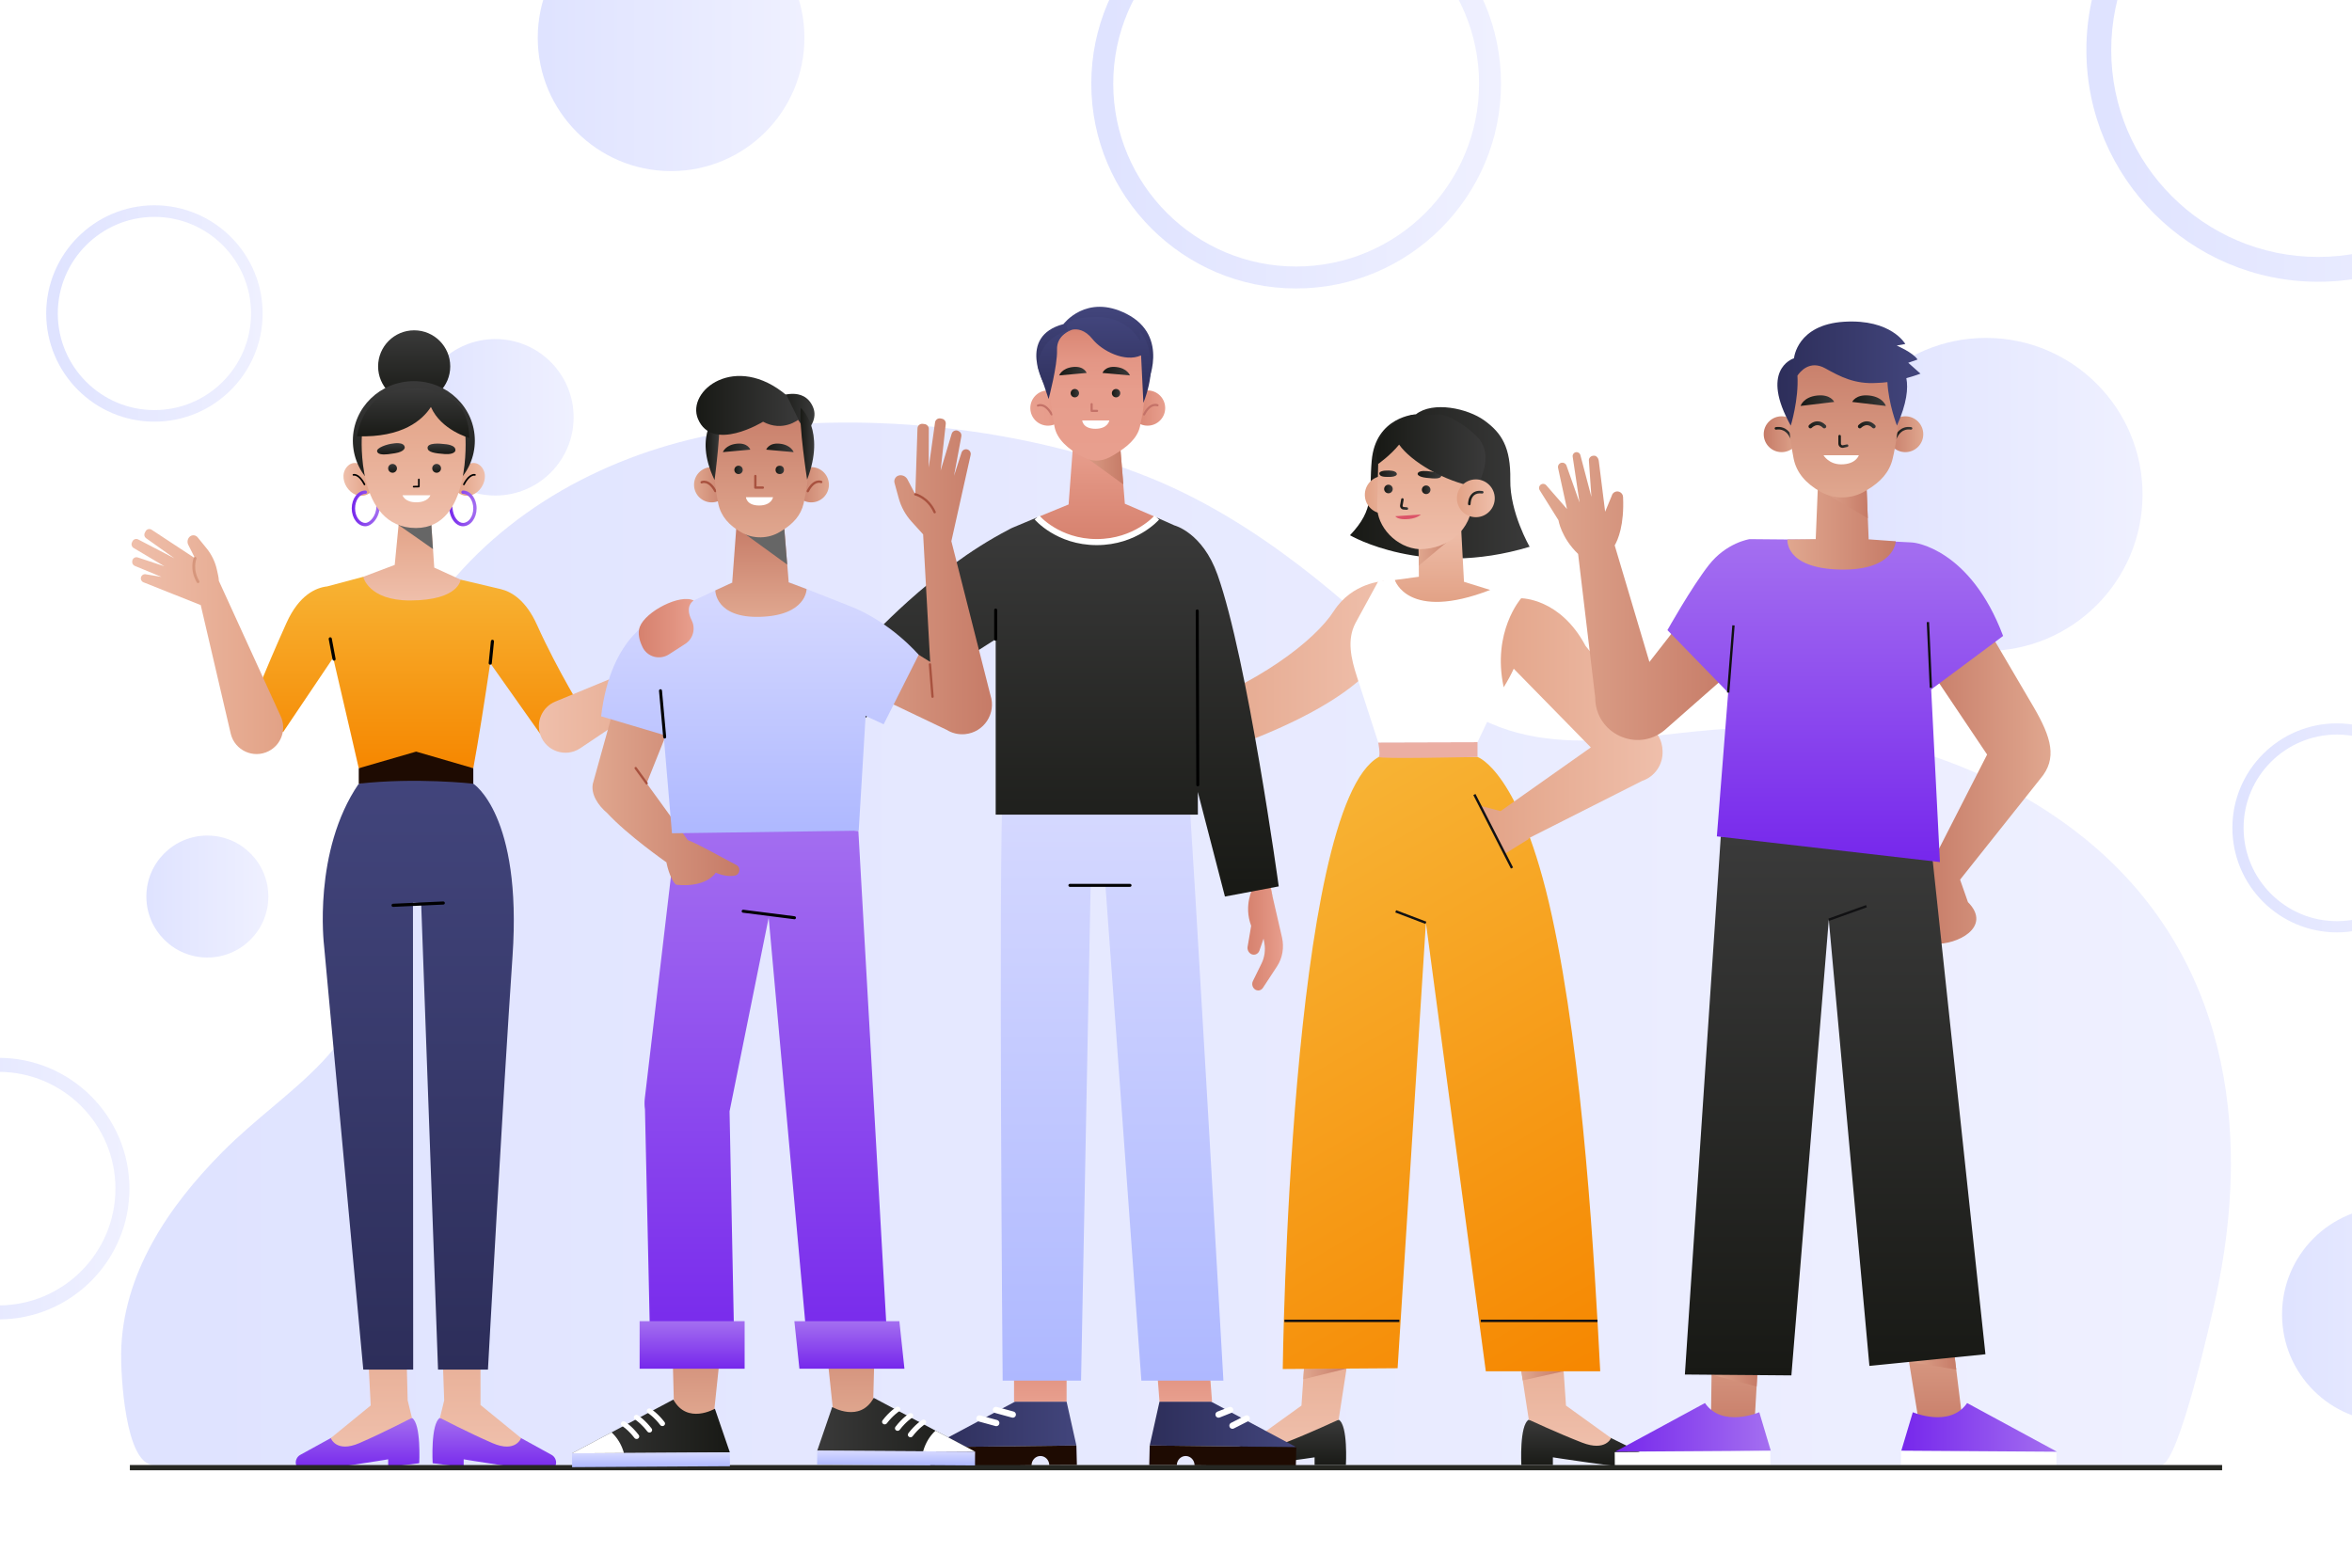 <?xml version="1.0" encoding="utf-8"?>
<!-- Generator: Adobe Illustrator 27.5.0, SVG Export Plug-In . SVG Version: 6.00 Build 0)  -->
<svg version="1.1" xmlns="http://www.w3.org/2000/svg" xmlns:xlink="http://www.w3.org/1999/xlink" x="0px" y="0px"
	 viewBox="0 0 750 500" style="enable-background:new 0 0 750 500;" xml:space="preserve">
<g id="BACKGROUND">
	<rect style="fill:#FFFFFF;" width="750" height="500"/>
</g>
<g id="OBJECTS">
	<g>
		<g>
			<path style="fill:#E8B499;" d="M127.699,140.462c1.93,0,1.933-3,0-3C125.769,137.462,125.765,140.462,127.699,140.462
				L127.699,140.462z"/>
		</g>
	</g>
	<g>
		<linearGradient id="SVGID_1_" gradientUnits="userSpaceOnUse" x1="583.352" y1="157.7" x2="683.205" y2="157.7">
			<stop  offset="0" style="stop-color:#AEB8FF"/>
			<stop  offset="1" style="stop-color:#D7DAFF"/>
		</linearGradient>
		<circle style="opacity:0.4;fill:url(#SVGID_1_);" cx="633.278" cy="157.7" r="49.927"/>
		
			<linearGradient id="SVGID_00000136389088094725984990000016955890282913158792_" gradientUnits="userSpaceOnUse" x1="133.014" y1="133.092" x2="182.919" y2="133.092">
			<stop  offset="0" style="stop-color:#AEB8FF"/>
			<stop  offset="1" style="stop-color:#D7DAFF"/>
		</linearGradient>
		
			<circle style="opacity:0.4;fill:url(#SVGID_00000136389088094725984990000016955890282913158792_);" cx="157.966" cy="133.092" r="24.952"/>
		<g style="opacity:0.4;">
			
				<linearGradient id="SVGID_00000104677848931783278370000002601648540522662055_" gradientUnits="userSpaceOnUse" x1="14.736" y1="99.981" x2="83.75" y2="99.981">
				<stop  offset="0" style="stop-color:#AEB8FF"/>
				<stop  offset="1" style="stop-color:#D7DAFF"/>
			</linearGradient>
			<path style="fill:url(#SVGID_00000104677848931783278370000002601648540522662055_);" d="M49.243,134.489
				c-19.028,0-34.507-15.48-34.507-34.508s15.48-34.507,34.507-34.507c19.027,0,34.507,15.48,34.507,34.507
				S68.27,134.489,49.243,134.489z M49.243,69.172c-16.988,0-30.81,13.821-30.81,30.81s13.821,30.81,30.81,30.81
				s30.809-13.821,30.809-30.81S66.232,69.172,49.243,69.172z"/>
		</g>
		
			<linearGradient id="SVGID_00000119086004418763339450000010667123096468430518_" gradientUnits="userSpaceOnUse" x1="46.67" y1="285.943" x2="85.57" y2="285.943">
			<stop  offset="0" style="stop-color:#AEB8FF"/>
			<stop  offset="1" style="stop-color:#D7DAFF"/>
		</linearGradient>
		
			<circle style="opacity:0.4;fill:url(#SVGID_00000119086004418763339450000010667123096468430518_);" cx="66.12" cy="285.944" r="19.45"/>
		<g>
			<defs>
				<rect id="SVGID_00000047035436008041128250000014286967123980469171_" width="750" height="500"/>
			</defs>
			<clipPath id="SVGID_00000097482978769030877440000011540655334760571270_">
				<use xlink:href="#SVGID_00000047035436008041128250000014286967123980469171_"  style="overflow:visible;"/>
			</clipPath>
			<g style="opacity:0.4;clip-path:url(#SVGID_00000097482978769030877440000011540655334760571270_);">
				
					<linearGradient id="SVGID_00000166647786389849972290000008078057179562007681_" gradientUnits="userSpaceOnUse" x1="347.99" y1="26.677" x2="478.64" y2="26.677">
					<stop  offset="0" style="stop-color:#AEB8FF"/>
					<stop  offset="1" style="stop-color:#D7DAFF"/>
				</linearGradient>
				<path style="fill:url(#SVGID_00000166647786389849972290000008078057179562007681_);" d="M413.315,92.002
					c-36.02,0-65.325-29.305-65.325-65.325s29.305-65.325,65.325-65.325c36.02,0,65.324,29.305,65.324,65.325
					S449.335,92.002,413.315,92.002z M413.315-31.649c-32.16,0-58.325,26.165-58.325,58.325c0,32.161,26.165,58.325,58.325,58.325
					c32.16,0,58.324-26.165,58.324-58.325C471.64-5.484,445.476-31.649,413.315-31.649z"/>
			</g>
			<g style="opacity:0.4;clip-path:url(#SVGID_00000097482978769030877440000011540655334760571270_);">
				
					<linearGradient id="SVGID_00000172418951244436393170000014455198696564323757_" gradientUnits="userSpaceOnUse" x1="711.86" y1="264.041" x2="778.522" y2="264.041">
					<stop  offset="0" style="stop-color:#AEB8FF"/>
					<stop  offset="1" style="stop-color:#D7DAFF"/>
				</linearGradient>
				<path style="fill:url(#SVGID_00000172418951244436393170000014455198696564323757_);" d="M745.191,297.372
					c-18.379,0-33.331-14.952-33.331-33.331c0-18.379,14.952-33.331,33.331-33.331c18.378,0,33.33,14.952,33.33,33.331
					C778.522,282.419,763.57,297.372,745.191,297.372z M745.191,234.281c-16.409,0-29.759,13.35-29.759,29.759
					c0,16.409,13.35,29.759,29.759,29.759c16.409,0,29.759-13.35,29.759-29.759C774.95,247.631,761.6,234.281,745.191,234.281z"/>
			</g>
			<g style="opacity:0.4;clip-path:url(#SVGID_00000097482978769030877440000011540655334760571270_);">
				
					<linearGradient id="SVGID_00000113331436006152219390000006080498496347981747_" gradientUnits="userSpaceOnUse" x1="665.305" y1="15.965" x2="813.106" y2="15.965">
					<stop  offset="0" style="stop-color:#AEB8FF"/>
					<stop  offset="1" style="stop-color:#D7DAFF"/>
				</linearGradient>
				<path style="fill:url(#SVGID_00000113331436006152219390000006080498496347981747_);" d="M739.206,89.866
					c-40.749,0-73.901-33.152-73.901-73.901s33.152-73.901,73.901-73.901c40.748,0,73.9,33.152,73.9,73.901
					S779.954,89.866,739.206,89.866z M739.206-50.017c-36.382,0-65.982,29.599-65.982,65.982s29.6,65.982,65.982,65.982
					c36.382,0,65.981-29.599,65.981-65.982S775.588-50.017,739.206-50.017z"/>
			</g>
			<g style="opacity:0.4;clip-path:url(#SVGID_00000097482978769030877440000011540655334760571270_);">
				
					<linearGradient id="SVGID_00000131342101152958800000000002845121132854027931_" gradientUnits="userSpaceOnUse" x1="-42.145" y1="379.1" x2="41.278" y2="379.1">
					<stop  offset="0" style="stop-color:#AEB8FF"/>
					<stop  offset="1" style="stop-color:#D7DAFF"/>
				</linearGradient>
				<path style="fill:url(#SVGID_00000131342101152958800000000002845121132854027931_);" d="M-0.433,420.811
					c-23,0-41.712-18.712-41.712-41.712c0-23,18.712-41.712,41.712-41.712c22.999,0,41.711,18.712,41.711,41.712
					C41.278,402.1,22.566,420.811-0.433,420.811z M-0.433,341.858c-20.535,0-37.242,16.707-37.242,37.242
					c0,20.535,16.707,37.242,37.242,37.242s37.241-16.707,37.241-37.242C36.808,358.565,20.102,341.858-0.433,341.858z"/>
			</g>
			
				<linearGradient id="SVGID_00000136386769670845499660000002998826988121387665_" gradientUnits="userSpaceOnUse" x1="171.476" y1="12.051" x2="256.512" y2="12.051">
				<stop  offset="0" style="stop-color:#AEB8FF"/>
				<stop  offset="1" style="stop-color:#D7DAFF"/>
			</linearGradient>
			
				<circle style="opacity:0.4;clip-path:url(#SVGID_00000097482978769030877440000011540655334760571270_);fill:url(#SVGID_00000136386769670845499660000002998826988121387665_);" cx="213.994" cy="12.051" r="42.518"/>
			
				<linearGradient id="SVGID_00000169539022942700827510000006727085359253492145_" gradientUnits="userSpaceOnUse" x1="727.695" y1="419.223" x2="796.348" y2="419.223">
				<stop  offset="0" style="stop-color:#AEB8FF"/>
				<stop  offset="1" style="stop-color:#D7DAFF"/>
			</linearGradient>
			
				<circle style="opacity:0.4;clip-path:url(#SVGID_00000097482978769030877440000011540655334760571270_);fill:url(#SVGID_00000169539022942700827510000006727085359253492145_);" cx="762.021" cy="419.223" r="34.326"/>
		</g>
	</g>
	
		<linearGradient id="SVGID_00000168117828261947063110000002434314654755145914_" gradientUnits="userSpaceOnUse" x1="38.616" y1="301.012" x2="711.384" y2="301.012">
		<stop  offset="0" style="stop-color:#AEB8FF"/>
		<stop  offset="1" style="stop-color:#D7DAFF"/>
	</linearGradient>
	<path style="opacity:0.4;fill:url(#SVGID_00000168117828261947063110000002434314654755145914_);" d="M689.139,467.255
		c5.637-0.001,16.394-48.746,17.356-53.147c11.906-54.499,3.613-110.218-42.118-146.997
		c-30.181-24.273-71.899-36.786-110.532-34.857c-36.014,1.799-69.267,13.71-98.417-15.289
		c-25.827-25.693-55.13-51.138-89.365-64.848c-38.722-15.508-88.584-20.862-129.676-15.075
		c-35.603,5.015-70.144,21.504-93.279,49.535c-10.921,13.232-18.727,28.662-23.555,45.101c-6.703,22.819-1.903,45.806-1.391,69.064
		c0.74,33.602-26.225,45.501-47.25,66.689c-17.238,17.371-31.915,38.957-32.291,64.277c-0.091,6.136,1.167,35.548,10.459,35.548
		C49.085,467.255,688.716,467.255,689.139,467.255z"/>
	<g>
		<g>
			
				<linearGradient id="SVGID_00000128446892619588196570000012277108417586703751_" gradientUnits="userSpaceOnUse" x1="430.481" y1="153.998" x2="487.773" y2="153.998">
				<stop  offset="0" style="stop-color:#181915"/>
				<stop  offset="0.999" style="stop-color:#3A3A3A"/>
			</linearGradient>
			<path style="fill:url(#SVGID_00000128446892619588196570000012277108417586703751_);" d="M451.518,132.13
				c0,0-12.885,0.644-14.113,14.81c-0.916,10.572,1.121,15.311-6.925,23.771c0,0,23.535,13.891,57.292,3.673
				c0,0-6.345-10.948-6.171-21.345c0.175-10.397-2.798-14.964-8.221-18.902C467.96,130.201,456.941,127.878,451.518,132.13z"/>
			<g>
				<g>
					<g>
						
							<linearGradient id="SVGID_00000005970563108323793120000002431539548190672821_" gradientUnits="userSpaceOnUse" x1="505.054" y1="468.088" x2="505.054" y2="452.795">
							<stop  offset="0" style="stop-color:#181915"/>
							<stop  offset="0.999" style="stop-color:#3A3A3A"/>
						</linearGradient>
						<path style="fill:url(#SVGID_00000005970563108323793120000002431539548190672821_);" d="M513.731,458.651l9.876,4.874
							c1.047,0.517,1.681,1.699,1.356,2.82c-0.257,0.886-1.094,1.702-3.292,1.741c-4.883,0.087-26.494-3.28-26.494-3.28v2.445
							h-10.056c0,0-0.673-12.778,2.381-14.456L513.731,458.651z"/>
						
							<linearGradient id="SVGID_00000174599076361409291070000012155201942722599580_" gradientUnits="userSpaceOnUse" x1="497.339" y1="461.114" x2="497.339" y2="410.276">
							<stop  offset="0" style="stop-color:#EFBFAB"/>
							<stop  offset="0.994" style="stop-color:#E2A286"/>
						</linearGradient>
						<path style="fill:url(#SVGID_00000174599076361409291070000012155201942722599580_);" d="M499.362,448.294l-2.514-36.508
							l-15.901-1.51l6.556,42.519c0,0,9.445,4.396,16.985,7.315c7.54,2.919,9.242-1.459,9.242-1.459L499.362,448.294z"/>
					</g>
					
						<linearGradient id="SVGID_00000099659368582999837310000002460259090668487095_" gradientUnits="userSpaceOnUse" x1="485.122" y1="438.809" x2="498.609" y2="438.809">
						<stop  offset="4.000000e-07" style="stop-color:#E0A78F"/>
						<stop  offset="1" style="stop-color:#C67B67"/>
					</linearGradient>
					<polygon style="fill:url(#SVGID_00000099659368582999837310000002460259090668487095_);" points="498.609,437.354 
						485.571,440.265 485.122,437.354 					"/>
				</g>
				<g>
					<g>
						
							<linearGradient id="SVGID_00000049919764298718849170000004877677247314788241_" gradientUnits="userSpaceOnUse" x1="409.288" y1="467.949" x2="409.288" y2="452.795">
							<stop  offset="0" style="stop-color:#181915"/>
							<stop  offset="0.999" style="stop-color:#3A3A3A"/>
						</linearGradient>
						<path style="fill:url(#SVGID_00000049919764298718849170000004877677247314788241_);" d="M400.638,458.651l-9.876,4.874
							c-1.047,0.517-1.681,1.699-1.356,2.82c0.257,0.886,1.1,1.563,3.297,1.602c4.883,0.087,26.488-3.141,26.488-3.141v2.445h9.986
							c0,0,0.742-12.778-2.312-14.456L400.638,458.651z"/>
						
							<linearGradient id="SVGID_00000051355418852691408580000006142415621690370693_" gradientUnits="userSpaceOnUse" x1="417.03" y1="461.114" x2="417.03" y2="410.276">
							<stop  offset="0" style="stop-color:#EFBFAB"/>
							<stop  offset="0.994" style="stop-color:#E2A286"/>
						</linearGradient>
						<path style="fill:url(#SVGID_00000051355418852691408580000006142415621690370693_);" d="M417.52,411.786l-2.514,36.508
							l-14.369,10.357c0,0,1.703,4.378,9.243,1.459c7.54-2.919,16.985-7.315,16.985-7.315l6.556-42.519L417.52,411.786z"/>
					</g>
					
						<linearGradient id="SVGID_00000158720672384996827540000012027403313226318243_" gradientUnits="userSpaceOnUse" x1="415.583" y1="438.21" x2="429.378" y2="438.21">
						<stop  offset="4.000000e-07" style="stop-color:#E0A78F"/>
						<stop  offset="1" style="stop-color:#C67B67"/>
					</linearGradient>
					<polygon style="fill:url(#SVGID_00000158720672384996827540000012027403313226318243_);" points="429.378,436.499 
						415.812,436.593 415.583,439.921 					"/>
				</g>
				<g>
					
						<linearGradient id="SVGID_00000183224200725413476200000008732003143539621520_" gradientUnits="userSpaceOnUse" x1="501.571" y1="442.377" x2="399.082" y2="264.86">
						<stop  offset="0" style="stop-color:#F68700"/>
						<stop  offset="1" style="stop-color:#F7B334"/>
					</linearGradient>
					<path style="fill:url(#SVGID_00000183224200725413476200000008732003143539621520_);" d="M471.142,241.422
						c0,0,13.642,4.416,23.719,50.652c10.077,46.235,13.633,110.952,15.412,145.28h-36.483l-19.102-143.035l-9.023,142.068
						l-36.624,0.253c0,0,2.115-179.648,30.643-195.217H471.142z"/>
					
						<line style="fill:none;stroke:#111113;stroke-width:0.769;stroke-miterlimit:10;" x1="454.687" y1="294.319" x2="445.061" y2="290.658"/>
					
						<line style="fill:none;stroke:#111113;stroke-width:0.769;stroke-miterlimit:10;" x1="509.408" y1="421.275" x2="472.176" y2="421.275"/>
					
						<line style="fill:none;stroke:#111113;stroke-width:0.769;stroke-miterlimit:10;" x1="446.225" y1="421.275" x2="409.575" y2="421.275"/>
				</g>
			</g>
			<g>
				
					<linearGradient id="SVGID_00000129207464388307101640000010386091176371549317_" gradientUnits="userSpaceOnUse" x1="370.563" y1="215.299" x2="441.217" y2="215.299">
					<stop  offset="0.006" style="stop-color:#E2A286"/>
					<stop  offset="1" style="stop-color:#EFBFAB"/>
				</linearGradient>
				<path style="fill:url(#SVGID_00000129207464388307101640000010386091176371549317_);" d="M425.324,194.892
					c-5.919,9.208-23.95,23.517-51.792,33.163l-2.969,17.199c0,0,47.376-11.856,66.079-31.287l4.575-28.62
					C441.217,185.346,431.243,185.684,425.324,194.892z"/>
				<path style="fill:#EBAEA3;" d="M439.684,241.422c-0.541,0.727,31.458,0,31.458,0v-4.715l-31.656,0.085
					C439.486,236.793,440.224,240.695,439.684,241.422z"/>
			</g>
			<g>
				<g>
					
						<linearGradient id="SVGID_00000092448325652386391280000012767665362416862849_" gradientUnits="userSpaceOnUse" x1="470.485" y1="231.573" x2="530.167" y2="231.573">
						<stop  offset="0.006" style="stop-color:#E2A286"/>
						<stop  offset="1" style="stop-color:#EFBFAB"/>
					</linearGradient>
					<path style="fill:url(#SVGID_00000092448325652386391280000012767665362416862849_);" d="M530.158,239.559
						c-0.02-1.694-0.466-3.419-1.439-5.018l-23.112-28.528c-8.115-15.308-20.548-15.197-20.548-15.197l-10.847,1.799l-3.726,17.292
						l9.008,9.279c1.288-2.047,2.341-4.016,3.203-5.9l24.585,25.094l-28.779,20.311l-6.539-1.699l7.868,15.339l7.713-4.778
						l-0.151-0.17l36.248-18.321C527.747,247.679,530.342,243.756,530.158,239.559z"/>
					
						<line style="fill:none;stroke:#111113;stroke-width:0.769;stroke-miterlimit:10;" x1="470.153" y1="253.406" x2="482.146" y2="276.857"/>
				</g>
				<path style="fill:#FFFFFF;" d="M473.927,187.85l11.132,2.965c0,0-9.394,10.68-5.566,28.369l-8.351,17.523l-31.656,0.085
					l-6.78-20.926c-1.864-5.753-3.293-11.837-0.456-17.178l7.237-13.269l6.948-0.293L473.927,187.85z"/>
			</g>
			
				<linearGradient id="SVGID_00000083784402720858682870000002062628389077986199_" gradientUnits="userSpaceOnUse" x1="459.983" y1="191.975" x2="459.983" y2="167.169">
				<stop  offset="0.006" style="stop-color:#E2A286"/>
				<stop  offset="1" style="stop-color:#EFBFAB"/>
			</linearGradient>
			<path style="fill:url(#SVGID_00000083784402720858682870000002062628389077986199_);" d="M466.831,185.556l-0.974-18.387
				l-13.502,5.698l0.092,11.081l-7.667,1.036c0,0,4.115,13.329,30.406,3.175L466.831,185.556z"/>
			
				<linearGradient id="SVGID_00000077308301690192499140000013062754161446414494_" gradientUnits="userSpaceOnUse" x1="435.213" y1="157.806" x2="447.192" y2="157.806">
				<stop  offset="0.006" style="stop-color:#E2A286"/>
				<stop  offset="1" style="stop-color:#EFBFAB"/>
			</linearGradient>
			<path style="fill:url(#SVGID_00000077308301690192499140000013062754161446414494_);" d="M447.192,157.714
				c0.051,3.308-2.59,6.03-5.897,6.08c-3.307,0.051-6.03-2.59-6.08-5.897c-0.051-3.307,2.59-6.03,5.897-6.08
				C444.419,151.766,447.141,154.407,447.192,157.714z"/>
			
				<linearGradient id="SVGID_00000027588781328338056800000011217407841283239298_" gradientUnits="userSpaceOnUse" x1="452.32" y1="175.08" x2="465.106" y2="175.08">
				<stop  offset="4.000000e-07" style="stop-color:#E0A78F"/>
				<stop  offset="1" style="stop-color:#C67B67"/>
			</linearGradient>
			<polygon style="fill:url(#SVGID_00000027588781328338056800000011217407841283239298_);" points="452.423,180.403 
				465.106,169.757 452.32,171.688 			"/>
			
				<linearGradient id="SVGID_00000025419557958084091060000012500186597436126651_" gradientUnits="userSpaceOnUse" x1="454.555" y1="175.17" x2="454.555" y2="133.687">
				<stop  offset="0" style="stop-color:#EFBFAB"/>
				<stop  offset="0.994" style="stop-color:#E2A286"/>
			</linearGradient>
			<path style="fill:url(#SVGID_00000025419557958084091060000012500186597436126651_);" d="M452.743,175.17L452.743,175.17
				c-7.648-0.392-13.698-7.375-13.588-13.632l0.321-13.568c0.138-7.842,6.471-14.161,14.314-14.281l0,0
				c8.028-0.123,16.043,6.264,16.166,14.293l-0.41,11.868C469.23,169.029,461.927,175.03,452.743,175.17z"/>
			<g>
				<g>
					<g>
						
							<linearGradient id="SVGID_00000119828123384826808480000018090560327669614740_" gradientUnits="userSpaceOnUse" x1="446.449" y1="160.753" x2="449.022" y2="160.753">
							<stop  offset="0" style="stop-color:#181915"/>
							<stop  offset="0.999" style="stop-color:#3A3A3A"/>
						</linearGradient>
						<path style="fill:url(#SVGID_00000119828123384826808480000018090560327669614740_);" d="M448.616,162.608
							c-0.012,0-0.024-0.001-0.037-0.002l-1.054-0.096c-0.329-0.03-0.632-0.197-0.833-0.46c-0.2-0.262-0.283-0.599-0.225-0.924
							l0.334-1.892c0.039-0.22,0.246-0.368,0.471-0.329c0.221,0.039,0.368,0.249,0.33,0.47l-0.334,1.893
							c-0.019,0.104,0.006,0.207,0.07,0.291c0.064,0.083,0.157,0.135,0.262,0.145l1.054,0.096c0.223,0.02,0.387,0.218,0.367,0.441
							C449.001,162.45,448.824,162.608,448.616,162.608z"/>
					</g>
				</g>
				<g>
					
						<linearGradient id="SVGID_00000019669303415127436780000002556381682839834293_" gradientUnits="userSpaceOnUse" x1="452.047" y1="151.404" x2="459.593" y2="151.404">
						<stop  offset="0" style="stop-color:#181915"/>
						<stop  offset="0.999" style="stop-color:#3A3A3A"/>
					</linearGradient>
					<path style="fill:url(#SVGID_00000019669303415127436780000002556381682839834293_);" d="M455.399,150.284
						c0,0-3.247-0.444-3.352,0.882c0,0-0.046,0.899,2.79,1.232c2.836,0.333,4.429,0.305,4.734-0.526
						C459.877,151.041,456.928,150.375,455.399,150.284z"/>
				</g>
				<g>
					
						<linearGradient id="SVGID_00000129180668960801663050000012587104692384712631_" gradientUnits="userSpaceOnUse" x1="439.824" y1="151.09" x2="445.432" y2="151.09">
						<stop  offset="0" style="stop-color:#181915"/>
						<stop  offset="0.999" style="stop-color:#3A3A3A"/>
					</linearGradient>
					<path style="fill:url(#SVGID_00000129180668960801663050000012587104692384712631_);" d="M442.572,150.069
						c0,0,2.708-0.132,2.86,1.127c0,0,0.082,0.852-2.285,0.914c-2.367,0.063-3.118-0.278-3.304-0.972
						C439.632,150.352,441.291,150.019,442.572,150.069z"/>
				</g>
				<g>
					
						<linearGradient id="SVGID_00000098903444440842308060000006932582735332745858_" gradientUnits="userSpaceOnUse" x1="441.372" y1="155.961" x2="444.115" y2="155.961">
						<stop  offset="0" style="stop-color:#181915"/>
						<stop  offset="0.999" style="stop-color:#3A3A3A"/>
					</linearGradient>
					<path style="fill:url(#SVGID_00000098903444440842308060000006932582735332745858_);" d="M444.115,155.991
						c-0.016,0.757-0.643,1.358-1.4,1.342c-0.757-0.016-1.358-0.643-1.342-1.4c0.016-0.757,0.643-1.358,1.4-1.342
						C443.53,154.607,444.131,155.234,444.115,155.991z"/>
				</g>
				<g>
					
						<linearGradient id="SVGID_00000069367517988068477760000017771870871381623471_" gradientUnits="userSpaceOnUse" x1="453.401" y1="156.209" x2="456.143" y2="156.209">
						<stop  offset="0" style="stop-color:#181915"/>
						<stop  offset="0.999" style="stop-color:#3A3A3A"/>
					</linearGradient>
					<path style="fill:url(#SVGID_00000069367517988068477760000017771870871381623471_);" d="M456.143,156.238
						c-0.016,0.757-0.643,1.358-1.4,1.341c-0.757-0.016-1.358-0.643-1.342-1.4c0.016-0.757,0.643-1.358,1.4-1.341
						C455.559,154.854,456.159,155.481,456.143,156.238z"/>
				</g>
				<path style="fill:#DC5368;" d="M444.927,164.646l8.153-0.544c0,0-1.372,1.507-5.12,1.507
					C445.549,165.609,444.927,164.646,444.927,164.646z"/>
			</g>
			
				<linearGradient id="SVGID_00000119828854256119437590000004964483023695446660_" gradientUnits="userSpaceOnUse" x1="438.957" y1="143.785" x2="473.682" y2="143.785">
				<stop  offset="0" style="stop-color:#181915"/>
				<stop  offset="0.999" style="stop-color:#3A3A3A"/>
			</linearGradient>
			<path style="fill:url(#SVGID_00000119828854256119437590000004964483023695446660_);" d="M470.823,139.096
				c-6.434-6.186-11.417-6.922-11.417-6.922l-9.36,0.196c0,0-1.434,0.609-2.812,1.706c-0.402,0.12-0.846,0.262-1.382,0.454
				c-5.765,2.062-8.011,9.592-6.376,13.44c0,0,3.833-2.668,6.674-6.17c3.76,5.359,14.186,11.697,24.672,13.596
				C470.823,155.396,477.257,145.281,470.823,139.096z"/>
			<g>
				
					<linearGradient id="SVGID_00000011013869338933827880000014782264693783303815_" gradientUnits="userSpaceOnUse" x1="464.581" y1="158.927" x2="476.644" y2="158.927">
					<stop  offset="0.006" style="stop-color:#E2A286"/>
					<stop  offset="1" style="stop-color:#EFBFAB"/>
				</linearGradient>
				<path style="fill:url(#SVGID_00000011013869338933827880000014782264693783303815_);" d="M476.643,158.835
					c0.051,3.331-2.608,6.072-5.939,6.123c-3.331,0.051-6.072-2.608-6.123-5.939c-0.051-3.331,2.608-6.072,5.939-6.123
					C473.851,152.845,476.592,155.504,476.643,158.835z"/>
				<g>
					
						<linearGradient id="SVGID_00000072265722564817802420000011724838941023079568_" gradientUnits="userSpaceOnUse" x1="468.123" y1="158.848" x2="473.065" y2="158.848">
						<stop  offset="0" style="stop-color:#181915"/>
						<stop  offset="0.999" style="stop-color:#3A3A3A"/>
					</linearGradient>
					<path style="fill:url(#SVGID_00000072265722564817802420000011724838941023079568_);" d="M468.532,161.161
						c-0.223,0-0.405-0.179-0.409-0.403c-0.001-0.089-0.017-2.187,1.371-3.401c0.8-0.702,1.883-0.957,3.223-0.757
						c0.223,0.033,0.377,0.241,0.344,0.464c-0.033,0.223-0.246,0.374-0.464,0.344c-1.087-0.159-1.951,0.028-2.563,0.563
						c-1.107,0.968-1.093,2.756-1.092,2.774c0.003,0.226-0.177,0.411-0.403,0.415C468.536,161.161,468.534,161.161,468.532,161.161z
						"/>
				</g>
			</g>
		</g>
		<g>
			
				<linearGradient id="SVGID_00000145769723425508656380000016657160028303499935_" gradientUnits="userSpaceOnUse" x1="612.347" y1="249.713" x2="653.875" y2="249.713">
				<stop  offset="0" style="stop-color:#C67B67"/>
				<stop  offset="1" style="stop-color:#E0A78F"/>
			</linearGradient>
			<path style="fill:url(#SVGID_00000145769723425508656380000016657160028303499935_);" d="M648.519,225.572l-15.947-27.159
				l-20.224,10.516l21.298,31.732l-18.04,35.334c-0.996,1.272-1.969,3.634-2.262,8.02c-0.665,9.952-3.164,16.501,3.661,16.97
				c6.825,0.469,18.481-5.242,10.531-13.263l-2.508-7.163l25.579-32.172C656.143,241.942,654.11,235.185,648.519,225.572z"/>
			<g>
				<g>
					<g>
						
							<linearGradient id="SVGID_00000093167044225487957760000002108009229803670410_" gradientUnits="userSpaceOnUse" x1="553.496" y1="457.643" x2="553.496" y2="419.163">
							<stop  offset="0" style="stop-color:#C67B67"/>
							<stop  offset="1" style="stop-color:#E0A78F"/>
						</linearGradient>
						<polygon style="fill:url(#SVGID_00000093167044225487957760000002108009229803670410_);" points="545.526,456.756 
							546.036,419.95 561.465,419.163 559.26,457.643 545.526,456.756 						"/>
						<g>
							
								<linearGradient id="SVGID_00000079460471256260639840000004154991980457843606_" gradientUnits="userSpaceOnUse" x1="515.05" y1="455.244" x2="564.652" y2="455.244">
								<stop  offset="0" style="stop-color:#7627EC"/>
								<stop  offset="1" style="stop-color:#A46FF0"/>
							</linearGradient>
							<path style="fill:url(#SVGID_00000079460471256260639840000004154991980457843606_);" d="M560.993,450.417
								c0,0-11.782,5.101-17.322-2.928l-28.622,15.509l49.602-0.332L560.993,450.417z"/>
							
								<rect x="515.065" y="462.832" transform="matrix(-1 0.007 -0.007 -1 1082.835 926.418)" style="fill:#FFFFFF;" width="49.603" height="4.379"/>
						</g>
					</g>
					
						<linearGradient id="SVGID_00000051372675818694964070000013349580792798846352_" gradientUnits="userSpaceOnUse" x1="545.778" y1="440.336" x2="560.347" y2="440.336">
						<stop  offset="4.000000e-07" style="stop-color:#E0A78F"/>
						<stop  offset="1" style="stop-color:#C67B67"/>
					</linearGradient>
					<polygon style="fill:url(#SVGID_00000051372675818694964070000013349580792798846352_);" points="560.347,438.59 
						560.144,442.209 545.778,438.463 					"/>
				</g>
				<g>
					<g>
						
							<linearGradient id="SVGID_00000139278914885523614170000014204261294410293376_" gradientUnits="userSpaceOnUse" x1="616.284" y1="457.702" x2="616.284" y2="419.223">
							<stop  offset="0" style="stop-color:#C67B67"/>
							<stop  offset="1" style="stop-color:#E0A78F"/>
						</linearGradient>
						<polygon style="fill:url(#SVGID_00000139278914885523614170000014204261294410293376_);" points="626.274,456.816 
							621.724,420.01 606.294,419.223 612.541,457.703 626.274,456.816 						"/>
						<g>
							
								<linearGradient id="SVGID_00000168074940387801303060000015519258593510533519_" gradientUnits="userSpaceOnUse" x1="606.294" y1="455.244" x2="655.896" y2="455.244">
								<stop  offset="0" style="stop-color:#7627EC"/>
								<stop  offset="1" style="stop-color:#A46FF0"/>
							</linearGradient>
							<path style="fill:url(#SVGID_00000168074940387801303060000015519258593510533519_);" d="M609.953,450.417
								c0,0,11.782,5.101,17.321-2.928l28.622,15.509l-49.602-0.332L609.953,450.417z"/>
							
								<rect x="606.278" y="462.832" transform="matrix(1 0.007 -0.007 1 3.127 -4.215)" style="fill:#FFFFFF;" width="49.603" height="4.379"/>
						</g>
					</g>
					
						<linearGradient id="SVGID_00000147942748943678240070000010902113143580953775_" gradientUnits="userSpaceOnUse" x1="608.753" y1="434.858" x2="623.801" y2="434.858">
						<stop  offset="4.000000e-07" style="stop-color:#E0A78F"/>
						<stop  offset="1" style="stop-color:#C67B67"/>
					</linearGradient>
					<polygon style="fill:url(#SVGID_00000147942748943678240070000010902113143580953775_);" points="608.753,434.37 
						623.801,436.807 623.319,432.91 					"/>
				</g>
				<g>
					
						<linearGradient id="SVGID_00000173119421063202755110000003376493927781842324_" gradientUnits="userSpaceOnUse" x1="585.191" y1="438.671" x2="585.191" y2="266.789">
						<stop  offset="0" style="stop-color:#181915"/>
						<stop  offset="0.999" style="stop-color:#3A3A3A"/>
					</linearGradient>
					<polygon style="fill:url(#SVGID_00000173119421063202755110000003376493927781842324_);" points="548.719,266.789 
						537.269,438.393 571.232,438.671 583.158,293.337 596.112,435.637 633.112,431.928 615.472,266.789 					"/>
					
						<line style="fill:none;stroke:#111113;stroke-width:0.751;stroke-miterlimit:10;" x1="583.158" y1="293.337" x2="595.173" y2="289.021"/>
				</g>
			</g>
			<g>
				
					<linearGradient id="SVGID_00000049189282847173730620000003081736140304609444_" gradientUnits="userSpaceOnUse" x1="490.76" y1="190.113" x2="552.592" y2="190.113">
					<stop  offset="4.000000e-07" style="stop-color:#E0A78F"/>
					<stop  offset="1" style="stop-color:#C67B67"/>
				</linearGradient>
				<path style="fill:url(#SVGID_00000049189282847173730620000003081736140304609444_);" d="M534.021,200.788l-8.061,10.338
					l-11.069-37.187c1.015-1.74,3.089-6.451,2.667-15.463c-0.034-0.739-0.525-1.386-1.222-1.633
					c-1.024-0.362-2.136,0.24-2.392,1.295l-2.098,5.071l-2.04-16.298c-0.103-0.692-0.661-1.622-1.553-1.57
					c-0.977-0.009-1.645,0.741-1.592,1.502l0.8,11.621l-3.52-13.327c-0.171-0.648-0.822-1.046-1.476-0.903
					c-0.644,0.14-1.069,0.756-0.972,1.408l2.186,14.63l-4.166-11.783c-0.225-0.638-0.876-1.022-1.544-0.911
					c-0.787,0.13-1.305,0.893-1.135,1.673l2.852,13.103l-6.689-7.659c-0.564-0.548-1.479-0.483-1.96,0.14
					c-0.36,0.467-0.365,1.116-0.014,1.589l5.934,9.488c0,0,0.852,5.568,6.268,10.768l5.455,45.774
					c-0.039,11.462,13.327,17.751,22.134,10.414l21.781-19.16L534.021,200.788z"/>
				<g>
					
						<linearGradient id="SVGID_00000017502804199699827850000009582923521059214732_" gradientUnits="userSpaceOnUse" x1="585.226" y1="274.947" x2="585.226" y2="171.952">
						<stop  offset="0" style="stop-color:#7627EC"/>
						<stop  offset="1" style="stop-color:#A46FF0"/>
					</linearGradient>
					<path style="fill:url(#SVGID_00000017502804199699827850000009582923521059214732_);" d="M638.744,202.831
						c-10.532-28.04-28.582-29.771-28.582-29.771l-0.003,0.016c-0.161-0.025-0.319-0.06-0.485-0.068l-14.27-0.716l-37.492-0.34
						c0,0-7.419,1.079-13.053,8.323c-5.634,7.244-13.153,20.698-13.153,20.698l19.371,19.925l-3.609,45.854l71.132,8.196
						l-2.787-55.055L638.744,202.831z"/>
					
						<line style="fill:none;stroke:#111113;stroke-width:0.751;stroke-miterlimit:10;" x1="614.773" y1="198.413" x2="615.712" y2="219.359"/>
					
						<line style="fill:none;stroke:#111113;stroke-width:0.751;stroke-miterlimit:10;" x1="551.078" y1="220.897" x2="552.766" y2="199.457"/>
				</g>
			</g>
			<g>
				
					<linearGradient id="SVGID_00000001643270973015578210000017743198259196251522_" gradientUnits="userSpaceOnUse" x1="569.967" y1="166.763" x2="604.518" y2="166.763">
					<stop  offset="4.000000e-07" style="stop-color:#E0A78F"/>
					<stop  offset="1" style="stop-color:#C67B67"/>
				</linearGradient>
				<path style="fill:url(#SVGID_00000001643270973015578210000017743198259196251522_);" d="M595.845,172.014
					c0.004-0.112,0.024-0.221,0.02-0.335l-0.787-19.386l-15.262-0.432l-0.821,20.091l0,0l-9.018,0.109c0,0-0.968,9.138,16.64,9.589
					c17.608,0.451,17.901-9.002,17.901-9.002L595.845,172.014z"/>
				
					<linearGradient id="SVGID_00000172406338868020005030000011223585549667461305_" gradientUnits="userSpaceOnUse" x1="580.364" y1="158.794" x2="595.606" y2="158.794">
					<stop  offset="4.000000e-07" style="stop-color:#E0A78F"/>
					<stop  offset="1" style="stop-color:#C67B67"/>
				</linearGradient>
				<polygon style="fill:url(#SVGID_00000172406338868020005030000011223585549667461305_);" points="580.364,156.333 
					595.606,165.296 595.078,152.293 				"/>
				<g>
					
						<linearGradient id="SVGID_00000031179853360075373340000007735499682890138265_" gradientUnits="userSpaceOnUse" x1="601.858" y1="138.49" x2="613.289" y2="138.49">
						<stop  offset="0" style="stop-color:#C67B67"/>
						<stop  offset="1" style="stop-color:#E0A78F"/>
					</linearGradient>
					<path style="fill:url(#SVGID_00000031179853360075373340000007735499682890138265_);" d="M613.289,138.49
						c0,3.157-2.559,5.716-5.716,5.716c-3.157,0-5.715-2.559-5.715-5.716c0-3.157,2.559-5.716,5.715-5.716
						C610.73,132.774,613.289,135.333,613.289,138.49z"/>
					<g>
						<g>
							
								<linearGradient id="SVGID_00000076593881799311091290000018062001718023081089_" gradientUnits="userSpaceOnUse" x1="603.967" y1="138.151" x2="609.792" y2="138.151">
								<stop  offset="0" style="stop-color:#181915"/>
								<stop  offset="0.999" style="stop-color:#3A3A3A"/>
							</linearGradient>
							<path style="fill:url(#SVGID_00000076593881799311091290000018062001718023081089_);" d="M604.37,140.134
								c-0.083,0-0.168-0.026-0.24-0.079c-0.178-0.133-0.215-0.385-0.082-0.563c0.033-0.045,0.076-0.132,0.136-0.245
								c0.461-0.869,1.867-3.516,5.266-3.017c0.22,0.032,0.372,0.236,0.34,0.456c-0.032,0.219-0.226,0.378-0.456,0.34
								c-2.84-0.415-3.96,1.696-4.437,2.598c-0.086,0.162-0.154,0.282-0.202,0.348C604.614,140.078,604.492,140.134,604.37,140.134z
								"/>
						</g>
					</g>
				</g>
				<g>
					
						<linearGradient id="SVGID_00000070085095490877540470000012253326888113598909_" gradientUnits="userSpaceOnUse" x1="562.407" y1="138.49" x2="573.839" y2="138.49">
						<stop  offset="0" style="stop-color:#C67B67"/>
						<stop  offset="1" style="stop-color:#E0A78F"/>
					</linearGradient>
					<path style="fill:url(#SVGID_00000070085095490877540470000012253326888113598909_);" d="M562.407,138.49
						c0,3.157,2.559,5.716,5.716,5.716c3.157,0,5.716-2.559,5.716-5.716c0-3.157-2.559-5.716-5.716-5.716
						C564.966,132.774,562.407,135.333,562.407,138.49z"/>
					<g>
						<g>
							
								<linearGradient id="SVGID_00000035510736686611875970000005239576662469006466_" gradientUnits="userSpaceOnUse" x1="565.904" y1="138.151" x2="571.729" y2="138.151">
								<stop  offset="0" style="stop-color:#181915"/>
								<stop  offset="0.999" style="stop-color:#3A3A3A"/>
							</linearGradient>
							<path style="fill:url(#SVGID_00000035510736686611875970000005239576662469006466_);" d="M571.326,140.134
								c-0.123,0-0.244-0.056-0.323-0.162c-0.048-0.065-0.116-0.186-0.202-0.348c-0.479-0.902-1.582-3.019-4.437-2.598
								c-0.223,0.038-0.424-0.121-0.456-0.34c-0.032-0.22,0.12-0.424,0.34-0.456c3.397-0.5,4.804,2.147,5.266,3.017
								c0.059,0.113,0.103,0.2,0.136,0.245c0.133,0.178,0.096,0.431-0.082,0.563C571.494,140.108,571.41,140.134,571.326,140.134z"
								/>
						</g>
					</g>
				</g>
				
					<linearGradient id="SVGID_00000058555841218670951460000000988380138153578413_" gradientUnits="userSpaceOnUse" x1="587.807" y1="158.643" x2="587.807" y2="110.237">
					<stop  offset="4.000000e-07" style="stop-color:#E0A78F"/>
					<stop  offset="1" style="stop-color:#C67B67"/>
				</linearGradient>
				<path style="fill:url(#SVGID_00000058555841218670951460000000988380138153578413_);" d="M605.623,128.276
					c0,7.285-1.053,13.572-2.104,18.034c-1.029,4.368-3.925,7.421-8.018,9.878l-0.737,0.443c-4.371,2.624-9.897,2.686-14.33,0.16
					l0,0c-4.434-2.527-7.539-5.858-8.494-10.546c-1.738-8.526-1.928-17.969-1.928-17.969s-1.653-18.391,17.551-18.034
					C606.769,110.599,605.623,128.276,605.623,128.276z"/>
				<g>
					<g>
						<g>
							
								<linearGradient id="SVGID_00000083060630542251988610000015233298633465123981_" gradientUnits="userSpaceOnUse" x1="586.211" y1="140.768" x2="589.403" y2="140.768">
								<stop  offset="0" style="stop-color:#181915"/>
								<stop  offset="0.999" style="stop-color:#3A3A3A"/>
							</linearGradient>
							<path style="fill:url(#SVGID_00000083060630542251988610000015233298633465123981_);" d="M587.542,142.837
								c-0.297,0-0.589-0.103-0.826-0.295c-0.319-0.258-0.502-0.644-0.503-1.059l-0.002-2.378c0-0.224,0.182-0.406,0.406-0.407l0,0
								c0.224,0,0.406,0.182,0.406,0.406l0.002,2.378c0,0.169,0.073,0.326,0.201,0.429c0.121,0.098,0.267,0.135,0.417,0.103
								l1.27-0.265c0.225-0.046,0.434,0.096,0.48,0.315c0.046,0.219-0.094,0.434-0.314,0.48l-1.271,0.265
								C587.72,142.827,587.63,142.837,587.542,142.837z"/>
						</g>
					</g>
					
						<linearGradient id="SVGID_00000168821714637508775180000002373631347875986825_" gradientUnits="userSpaceOnUse" x1="574.158" y1="127.783" x2="584.888" y2="127.783">
						<stop  offset="0" style="stop-color:#181915"/>
						<stop  offset="0.999" style="stop-color:#3A3A3A"/>
					</linearGradient>
					<path style="fill:url(#SVGID_00000168821714637508775180000002373631347875986825_);" d="M584.888,128.19l-10.731,1.283
						c0,0,0.861-2.832,5.246-3.319C583.788,125.668,584.888,128.19,584.888,128.19z"/>
					
						<linearGradient id="SVGID_00000029729388209287215690000000821852786463284406_" gradientUnits="userSpaceOnUse" x1="590.628" y1="127.783" x2="601.359" y2="127.783">
						<stop  offset="0" style="stop-color:#181915"/>
						<stop  offset="0.999" style="stop-color:#3A3A3A"/>
					</linearGradient>
					<path style="fill:url(#SVGID_00000029729388209287215690000000821852786463284406_);" d="M590.628,128.19l10.731,1.283
						c0,0-0.861-2.832-5.246-3.319C591.728,125.668,590.628,128.19,590.628,128.19z"/>
					<path style="fill:#FFFFFF;" d="M581.479,145.202h11.266c0,0-0.891,2.903-5.633,2.903
						C583.138,148.106,581.479,145.202,581.479,145.202z"/>
					<g>
						
							<linearGradient id="SVGID_00000139265117001236053910000000432496281592330397_" gradientUnits="userSpaceOnUse" x1="592.448" y1="135.501" x2="598.11" y2="135.501">
							<stop  offset="0" style="stop-color:#181915"/>
							<stop  offset="0.999" style="stop-color:#3A3A3A"/>
						</linearGradient>
						<path style="fill:url(#SVGID_00000139265117001236053910000000432496281592330397_);" d="M597.498,136.626
							c-0.157,0-0.313-0.06-0.432-0.179c-0.562-0.562-1.149-0.847-1.745-0.847c-0.01,0-0.019,0-0.028,0
							c-1.007,0.016-1.778,0.823-1.786,0.831c-0.229,0.245-0.616,0.26-0.864,0.03c-0.246-0.23-0.261-0.614-0.033-0.861
							c0.045-0.049,1.117-1.192,2.649-1.222c0.022-0.001,0.043-0.001,0.064-0.001c0.931,0,1.809,0.405,2.608,1.205
							c0.239,0.239,0.239,0.626,0,0.865C597.811,136.566,597.655,136.626,597.498,136.626z"/>
					</g>
					<g>
						
							<linearGradient id="SVGID_00000085950633122595606030000009268053226538177694_" gradientUnits="userSpaceOnUse" x1="576.692" y1="135.501" x2="582.354" y2="135.501">
							<stop  offset="0" style="stop-color:#181915"/>
							<stop  offset="0.999" style="stop-color:#3A3A3A"/>
						</linearGradient>
						<path style="fill:url(#SVGID_00000085950633122595606030000009268053226538177694_);" d="M581.742,136.626
							c-0.157,0-0.313-0.06-0.432-0.179c-0.562-0.562-1.149-0.847-1.745-0.847c-0.01,0-0.019,0-0.028,0
							c-1.007,0.016-1.778,0.823-1.786,0.831c-0.229,0.245-0.616,0.26-0.864,0.03c-0.246-0.23-0.261-0.614-0.033-0.861
							c0.045-0.049,1.117-1.192,2.649-1.222c1.006-0.02,1.855,0.386,2.672,1.205c0.239,0.239,0.239,0.626,0,0.865
							C582.055,136.566,581.899,136.626,581.742,136.626z"/>
					</g>
				</g>
				
					<linearGradient id="SVGID_00000132788020339737417700000011008283041949161623_" gradientUnits="userSpaceOnUse" x1="566.774" y1="119.144" x2="612.394" y2="119.144">
					<stop  offset="0" style="stop-color:#2D2E5A"/>
					<stop  offset="1" style="stop-color:#42457C"/>
				</linearGradient>
				<path style="fill:url(#SVGID_00000132788020339737417700000011008283041949161623_);" d="M612.394,119.169l-3.899-3.467
					l2.958-1.035c-1.359-2.191-6.628-4.458-6.628-4.458l2.738-0.493c0,0-4.458-8.025-19.508-7.1
					c-15.049,0.925-15.974,11.588-15.974,11.588l0.008,0.05c-0.875,0.289-10.813,4.018-1.051,21.493c0,0,2.57-8.293,2.131-15.939
					c0.745-1.127,3.848-5.124,8.888-2.324c4.707,2.616,9.367,5.121,16.473,4.644c1.096-0.016,2.217-0.116,3.325-0.263
					c0.356,7.004,3.046,13.882,3.046,13.882c3.152-7.104,3.627-11.906,2.993-15.134
					C610.549,119.885,612.394,119.169,612.394,119.169z"/>
			</g>
		</g>
		<g>
			<g>
				<g>
					
						<linearGradient id="SVGID_00000132065488121997945530000000305963290593836441_" gradientUnits="userSpaceOnUse" x1="157.61" y1="468.894" x2="157.61" y2="452.214">
						<stop  offset="0" style="stop-color:#7627EC"/>
						<stop  offset="1" style="stop-color:#A46FF0"/>
					</linearGradient>
					<path style="fill:url(#SVGID_00000132065488121997945530000000305963290593836441_);" d="M166.161,458.66l9.745,5.365
						c1.033,0.569,1.659,1.87,1.338,3.104c-0.253,0.975-1.085,1.72-3.253,1.763c-4.818,0.096-26.136-3.457-26.136-3.457v2.495
						l-9.894-1.248c0,0-0.692-12.621,2.321-14.468L166.161,458.66z"/>
					
						<linearGradient id="SVGID_00000137109749138730395790000006164052246387761565_" gradientUnits="userSpaceOnUse" x1="153.221" y1="461.37" x2="153.221" y2="406.902">
						<stop  offset="0" style="stop-color:#EFBFAB"/>
						<stop  offset="0.994" style="stop-color:#E2A286"/>
					</linearGradient>
					<path style="fill:url(#SVGID_00000137109749138730395790000006164052246387761565_);" d="M153.221,448.098v-41.195
						l-12.939,1.052l1.359,38.685l-1.359,5.576c0,0,9.32,4.839,16.759,8.052c7.439,3.212,9.119-1.606,9.119-1.606L153.221,448.098z"
						/>
				</g>
				<g>
					
						<linearGradient id="SVGID_00000045621401289533924400000010233743253092983186_" gradientUnits="userSpaceOnUse" x1="114.029" y1="468.894" x2="114.029" y2="452.214">
						<stop  offset="0" style="stop-color:#7627EC"/>
						<stop  offset="1" style="stop-color:#A46FF0"/>
					</linearGradient>
					<path style="fill:url(#SVGID_00000045621401289533924400000010233743253092983186_);" d="M105.478,458.66l-9.745,5.365
						c-1.033,0.569-1.659,1.87-1.338,3.104c0.253,0.975,1.085,1.72,3.253,1.763c4.818,0.096,26.136-3.457,26.136-3.457v2.495
						l9.894-1.248c0,0,0.692-12.621-2.321-14.468L105.478,458.66z"/>
					
						<linearGradient id="SVGID_00000011719959667478561300000009463134473940869055_" gradientUnits="userSpaceOnUse" x1="118.418" y1="461.37" x2="118.418" y2="406.902">
						<stop  offset="0" style="stop-color:#EFBFAB"/>
						<stop  offset="0.994" style="stop-color:#E2A286"/>
					</linearGradient>
					<path style="fill:url(#SVGID_00000011719959667478561300000009463134473940869055_);" d="M129.998,446.638l-0.99-38.685
						l-12.939-1.052l2.144,41.362l-12.735,10.395c0,0,1.68,4.819,9.12,1.606c7.439-3.212,16.759-8.052,16.759-8.052L129.998,446.638
						z"/>
				</g>
				<g>
					<g>
						
							<linearGradient id="SVGID_00000142144938451749207470000007701025215659238814_" gradientUnits="userSpaceOnUse" x1="133.383" y1="436.813" x2="133.383" y2="245.782">
							<stop  offset="0" style="stop-color:#2D2E5A"/>
							<stop  offset="1" style="stop-color:#42457C"/>
						</linearGradient>
						<path style="fill:url(#SVGID_00000142144938451749207470000007701025215659238814_);" d="M150.923,249.951
							c0,0,15.598,9.876,12.515,54.958c-3.083,45.082-7.84,131.904-7.84,131.904h-15.916l-5.385-148.794l-2.61-0.111l0.072,148.905
							h-15.916l-12.514-135.27c0,0-3.669-30.083,11.073-51.592C112.311,251.328,133.563,239.917,150.923,249.951z"/>
						<g>
							
								<line style="fill:none;stroke:#000000;stroke-width:0.996;stroke-linecap:round;stroke-linejoin:round;stroke-miterlimit:10;" x1="141.349" y1="288.009" x2="125.35" y2="288.741"/>
						</g>
					</g>
				</g>
			</g>
			<g>
				<g>
					<g>
						<g>
							
								<linearGradient id="SVGID_00000024718174543386109970000014605068053222187651_" gradientUnits="userSpaceOnUse" x1="132.264" y1="245.023" x2="132.264" y2="183.97">
								<stop  offset="0" style="stop-color:#F68700"/>
								<stop  offset="1" style="stop-color:#F7B334"/>
							</linearGradient>
							<path style="fill:url(#SVGID_00000024718174543386109970000014605068053222187651_);" d="M186.498,227.871
								c0,0-8.644-13.876-15.26-28.567c-3.52-7.816-8.046-10.549-11.51-11.396c0,0,0-0.004,0-0.004l-12.854-3.031l-31.06-0.903
								l-11.472,3.055c-3.565,0.404-8.942,2.665-12.992,11.658c-6.616,14.691-13.321,31.476-13.321,31.476l12.277,3.302
								l15.935-23.665c3.984,17.029,8.16,35.227,8.16,35.227c17.978-3.07,36.521,0,36.521,0c1.635-8.774,3.69-22.004,5.403-33.523
								l15.955,22.581L186.498,227.871z"/>
							
								<line style="fill:none;stroke:#000000;stroke-width:0.996;stroke-linecap:round;stroke-linejoin:round;stroke-miterlimit:10;" x1="156.327" y1="211.5" x2="157.027" y2="204.549"/>
						</g>
					</g>
					<g>
						
							<linearGradient id="SVGID_00000115485315550044081020000008707436843656469175_" gradientUnits="userSpaceOnUse" x1="171.831" y1="222.831" x2="225.266" y2="222.831">
							<stop  offset="0" style="stop-color:#EFBFAB"/>
							<stop  offset="0.994" style="stop-color:#E2A286"/>
						</linearGradient>
						<path style="fill:url(#SVGID_00000115485315550044081020000008707436843656469175_);" d="M221.13,205.58l4.135,6.086
							l-40.357,27.059c-4.583,2.955-10.723,0.88-12.573-4.25l0,0c-1.538-4.265,0.551-8.985,4.741-10.715L221.13,205.58z"/>
					</g>
				</g>
				<g>
					<path style="fill:#1E0B02;" d="M150.923,245.023v4.928c0,0-18.26-2.061-36.521,0v-4.928l18.297-5.306L150.923,245.023z"/>
					
						<linearGradient id="SVGID_00000160872049520295971050000016018958077658163372_" gradientUnits="userSpaceOnUse" x1="131.344" y1="191.51" x2="131.344" y2="165.574">
						<stop  offset="0" style="stop-color:#EFBFAB"/>
						<stop  offset="0.994" style="stop-color:#E2A286"/>
					</linearGradient>
					<path style="fill:url(#SVGID_00000160872049520295971050000016018958077658163372_);" d="M138.473,181.034l-1.033-15.242
						l-10.158-0.219l-1.417,14.605l-10.05,3.791c0,0,1.64,7.561,14.961,7.54c15.636-0.025,16.098-6.637,16.098-6.637
						L138.473,181.034z"/>
				</g>
				<g>
					
						<line style="fill:none;stroke:#000000;stroke-width:0.996;stroke-linecap:round;stroke-linejoin:round;stroke-miterlimit:10;" x1="106.524" y1="210.204" x2="105.312" y2="203.757"/>
					<g>
						
							<linearGradient id="SVGID_00000050648929101425937810000017125939784982792586_" gradientUnits="userSpaceOnUse" x1="41.938" y1="204.619" x2="90.302" y2="204.619">
							<stop  offset="0" style="stop-color:#EFBFAB"/>
							<stop  offset="0.994" style="stop-color:#E2A286"/>
						</linearGradient>
						<path style="fill:url(#SVGID_00000050648929101425937810000017125939784982792586_);" d="M89.534,228.499l-19.745-43.236
							c-0.03-0.561-0.092-1.12-0.213-1.673l-0.408-1.868c-0.549-2.51-1.68-4.856-3.302-6.849l-2.856-3.508
							c-0.679-0.834-1.944-0.857-2.653-0.05c-0.599,0.682-0.723,1.66-0.314,2.47l2.163,4.286l-13.825-9.097
							c-0.666-0.463-1.587-0.236-1.961,0.483l-0.251,0.482c-0.296,0.568-0.151,1.266,0.347,1.668l9.079,6.453l-11.455-5.97
							c-0.692-0.417-1.593-0.134-1.923,0.604l-0.163,0.365c-0.277,0.62-0.048,1.35,0.534,1.701l9.829,5.847l-8.436-2.8
							c-0.807-0.296-1.681,0.231-1.796,1.083l-0.023,0.172c-0.079,0.584,0.231,1.152,0.765,1.4l8.556,3.533l-4.818-0.803
							c-0.945-0.3-1.88,0.491-1.739,1.473c0.067,0.467,0.374,0.865,0.808,1.049l18.276,7.273l9.587,41.105
							c1.333,5.288,7.238,7.961,12.091,5.473h0C89.723,237.499,91.417,232.624,89.534,228.499z"/>
						
							<path style="fill:none;stroke:#D6967C;stroke-width:0.898;stroke-linecap:round;stroke-linejoin:round;stroke-miterlimit:10;" d="
							M62.207,178.071c0,0-1.424,3.442,0.943,7.459"/>
					</g>
				</g>
			</g>
			<g>
				
					<linearGradient id="SVGID_00000140726572043664217900000004720739271027847614_" gradientUnits="userSpaceOnUse" x1="132.071" y1="128.353" x2="132.071" y2="105.351">
					<stop  offset="0" style="stop-color:#181915"/>
					<stop  offset="0.999" style="stop-color:#3A3A3A"/>
				</linearGradient>
				<circle style="fill:url(#SVGID_00000140726572043664217900000004720739271027847614_);" cx="132.071" cy="116.852" r="11.501"/>
				<g>
					<g>
						
							<linearGradient id="SVGID_00000093171964265289243860000011577623593269927336_" gradientUnits="userSpaceOnUse" x1="145.967" y1="152.906" x2="154.629" y2="152.906">
							<stop  offset="0.006" style="stop-color:#E2A286"/>
							<stop  offset="1" style="stop-color:#EFBFAB"/>
						</linearGradient>
						<path style="fill:url(#SVGID_00000093171964265289243860000011577623593269927336_);" d="M148.375,148.595
							c0,0,3.04-2.362,5.262,0.443c3.376,4.262-2.532,11.981-7.67,8.007L148.375,148.595z"/>
						<g>
							<path d="M147.912,154.771c-0.041,0-0.083-0.01-0.122-0.029c-0.132-0.067-0.183-0.228-0.116-0.36
								c1.918-3.739,3.775-3.203,3.856-3.18c0.141,0.044,0.218,0.194,0.174,0.335c-0.043,0.139-0.193,0.216-0.331,0.176
								c-0.032-0.008-1.546-0.358-3.225,2.913C148.102,154.718,148.008,154.771,147.912,154.771z"/>
						</g>
					</g>
					<g>
						
							<linearGradient id="SVGID_00000151538553597408856570000002521949011190741669_" gradientUnits="userSpaceOnUse" x1="143.206" y1="162.147" x2="151.982" y2="162.147">
							<stop  offset="0" style="stop-color:#7627EC"/>
							<stop  offset="1" style="stop-color:#A46FF0"/>
						</linearGradient>
						<path style="fill:url(#SVGID_00000151538553597408856570000002521949011190741669_);" d="M147.639,167.847
							c-1.983,0-4.143-2.042-4.432-5.946c-0.022-0.292,0.198-0.547,0.491-0.569c0.258-0.02,0.548,0.197,0.569,0.491
							c0.24,3.223,1.917,4.962,3.373,4.962c1.809,0,3.279-2.08,3.279-4.637c0-2.557-1.471-4.637-3.279-4.637
							c-0.294,0-0.532-0.238-0.532-0.531c0-0.294,0.238-0.531,0.532-0.531c2.395,0,4.343,2.557,4.343,5.7
							C151.982,165.29,150.034,167.847,147.639,167.847z"/>
					</g>
				</g>
				<g>
					<g>
						
							<linearGradient id="SVGID_00000156564970303519866590000000192566755584846214_" gradientUnits="userSpaceOnUse" x1="109.517" y1="152.906" x2="118.18" y2="152.906">
							<stop  offset="0" style="stop-color:#EFBFAB"/>
							<stop  offset="0.994" style="stop-color:#E2A286"/>
						</linearGradient>
						<path style="fill:url(#SVGID_00000156564970303519866590000000192566755584846214_);" d="M115.772,148.595
							c0,0-3.04-2.362-5.262,0.443c-3.376,4.262,2.532,11.981,7.67,8.007L115.772,148.595z"/>
						<g>
							<path d="M116.235,154.771c-0.097,0-0.19-0.053-0.237-0.145c-1.691-3.295-3.209-2.917-3.226-2.913
								c-0.133,0.042-0.287-0.04-0.329-0.181c-0.042-0.14,0.034-0.286,0.173-0.33c0.079-0.023,1.937-0.561,3.856,3.18
								c0.067,0.132,0.016,0.293-0.116,0.36C116.317,154.761,116.276,154.771,116.235,154.771z"/>
						</g>
					</g>
					<g>
						
							<linearGradient id="SVGID_00000038387217207738318790000011307751636884317063_" gradientUnits="userSpaceOnUse" x1="112.165" y1="162.147" x2="121.085" y2="162.147">
							<stop  offset="0" style="stop-color:#7627EC"/>
							<stop  offset="1" style="stop-color:#A46FF0"/>
						</linearGradient>
						<path style="fill:url(#SVGID_00000038387217207738318790000011307751636884317063_);" d="M116.507,167.847
							c-2.395,0-4.343-2.557-4.343-5.7c0-3.143,1.948-5.7,4.343-5.7c0.294,0,0.532,0.238,0.532,0.531
							c0,0.294-0.238,0.531-0.532,0.531c-1.809,0-3.279,2.081-3.279,4.637c0,2.557,1.471,4.637,3.279,4.637
							c1.415,0,3.515-2.223,3.515-5.293c0-0.294,0.238-0.531,0.532-0.531c0.294,0,0.532,0.238,0.532,0.531
							C121.085,165.012,118.581,167.847,116.507,167.847z"/>
					</g>
				</g>
				
					<linearGradient id="SVGID_00000151518993442495770150000003869266466021756067_" gradientUnits="userSpaceOnUse" x1="131.967" y1="159.501" x2="131.967" y2="121.566">
					<stop  offset="0" style="stop-color:#181915"/>
					<stop  offset="0.999" style="stop-color:#3A3A3A"/>
				</linearGradient>
				
					<ellipse style="fill:url(#SVGID_00000151518993442495770150000003869266466021756067_);" cx="131.967" cy="140.533" rx="19.451" ry="18.968"/>
				<path style="fill:#666666;" d="M126.838,167.275c0.447,0.247,11.22,7.849,11.22,7.849l-0.624-9.497L126.838,167.275z"/>
				
					<linearGradient id="SVGID_00000155131604594811579180000005944383377700606116_" gradientUnits="userSpaceOnUse" x1="131.903" y1="168.402" x2="131.903" y2="125.931">
					<stop  offset="0" style="stop-color:#EFBFAB"/>
					<stop  offset="0.994" style="stop-color:#E2A286"/>
				</linearGradient>
				<path style="fill:url(#SVGID_00000155131604594811579180000005944383377700606116_);" d="M148.406,139.118
					c0,0,2.05,29.284-15.767,29.284c-19.27,0-17.249-29.284-17.249-29.284s0.109-13.187,16.656-13.187
					C147.215,125.931,148.406,139.118,148.406,139.118z"/>
				<g>
					
						<linearGradient id="SVGID_00000028305888098227884040000005032393852663246464_" gradientUnits="userSpaceOnUse" x1="139.231" y1="150.779" x2="139.231" y2="147.966">
						<stop  offset="0" style="stop-color:#181915"/>
						<stop  offset="0.999" style="stop-color:#3A3A3A"/>
					</linearGradient>
					<path style="fill:url(#SVGID_00000028305888098227884040000005032393852663246464_);" d="M137.825,149.372
						c0,0.777,0.63,1.406,1.406,1.406s1.406-0.63,1.406-1.406c0-0.777-0.63-1.406-1.406-1.406S137.825,148.596,137.825,149.372z"/>
					
						<linearGradient id="SVGID_00000036964685302174648590000006526058682820522134_" gradientUnits="userSpaceOnUse" x1="125.177" y1="150.779" x2="125.177" y2="147.966">
						<stop  offset="0" style="stop-color:#181915"/>
						<stop  offset="0.999" style="stop-color:#3A3A3A"/>
					</linearGradient>
					<path style="fill:url(#SVGID_00000036964685302174648590000006526058682820522134_);" d="M123.771,149.372
						c0,0.777,0.63,1.406,1.406,1.406c0.777,0,1.406-0.63,1.406-1.406c0-0.777-0.63-1.406-1.406-1.406
						C124.4,147.966,123.771,148.596,123.771,149.372z"/>
					<g>
						<defs>
							<path id="XMLID_2_" d="M137.243,157.951h-8.885c0,0,0.6,2.255,4.392,2.255S137.243,157.951,137.243,157.951z"/>
						</defs>
						<use xlink:href="#XMLID_2_"  style="overflow:visible;fill:#FFFFFF;"/>
						<clipPath id="XMLID_00000036227944539856323110000011226402322293352070_">
							<use xlink:href="#XMLID_2_"  style="overflow:visible;"/>
						</clipPath>
					</g>
					
						<polyline style="fill:none;stroke:#000000;stroke-width:0.519;stroke-linecap:round;stroke-linejoin:round;stroke-miterlimit:10;" points="
						133.567,152.906 133.567,155.186 131.903,155.217 					"/>
					
						<linearGradient id="SVGID_00000140734879484890819200000011457592168949381248_" gradientUnits="userSpaceOnUse" x1="124.656" y1="144.942" x2="124.656" y2="141.336">
						<stop  offset="0" style="stop-color:#181915"/>
						<stop  offset="0.999" style="stop-color:#3A3A3A"/>
					</linearGradient>
					<path style="fill:url(#SVGID_00000140734879484890819200000011457592168949381248_);" d="M125.296,141.46
						c0,0,3.608-0.702,3.775,1.24c0,0,0.085,1.317-3.068,1.848c-3.153,0.532-5.365,0.674-5.737-0.538
						C119.894,142.798,123.593,141.617,125.296,141.46z"/>
					
						<linearGradient id="SVGID_00000090994594952474966310000002524756762624631190_" gradientUnits="userSpaceOnUse" x1="140.786" y1="144.841" x2="140.786" y2="141.478">
						<stop  offset="0" style="stop-color:#181915"/>
						<stop  offset="0.999" style="stop-color:#3A3A3A"/>
					</linearGradient>
					<path style="fill:url(#SVGID_00000090994594952474966310000002524756762624631190_);" d="M141.835,141.647
						c0,0,3.672,0.163,3.379,2.09c0,0-0.226,1.3-3.415,1.078c-3.19-0.222-5.457-0.589-5.457-1.993
						C136.342,141.187,140.142,141.401,141.835,141.647z"/>
				</g>
				
					<linearGradient id="SVGID_00000059286143678180594680000011042123162690513582_" gradientUnits="userSpaceOnUse" x1="131.765" y1="139.683" x2="131.765" y2="123.837">
					<stop  offset="0" style="stop-color:#181915"/>
					<stop  offset="0.999" style="stop-color:#3A3A3A"/>
				</linearGradient>
				<path style="fill:url(#SVGID_00000059286143678180594680000011042123162690513582_);" d="M149.681,139.683
					c-0.374-11.298-6.673-13.531-10.479-13.845c0.007-0.029,0.01-0.045,0.01-0.045s-1.356-3.341-12.629-1.289
					c-11.274,2.052-12.734,14.644-12.734,14.644c14.579,0.484,20.904-5.244,23.557-9.351
					C140.681,137.258,149.681,139.683,149.681,139.683z"/>
			</g>
		</g>
		<g>
			<g>
				<g>
					<g>
						
							<linearGradient id="SVGID_00000003804423713033367310000010993114059104325289_" gradientUnits="userSpaceOnUse" x1="296.479" y1="454.31" x2="343.237" y2="454.31">
							<stop  offset="0" style="stop-color:#2D2E5A"/>
							<stop  offset="1" style="stop-color:#42457C"/>
						</linearGradient>
						<polygon style="fill:url(#SVGID_00000003804423713033367310000010993114059104325289_);" points="340.116,447.037 
							323.672,447.037 296.479,461.584 343.237,461.026 						"/>
						<g>
							<path style="fill:#1E0B02;" d="M331.769,464.382c1.544,0,2.793,1.291,2.825,2.894l8.802-0.017l-0.159-6.232l-46.758,0.558
								l0.163,6.153l32.297-0.392v-0.009C328.938,465.704,330.205,464.382,331.769,464.382z"/>
						</g>
						<g>
							<path style="fill:#FFFFFF;" d="M317.695,454.865c-0.088,0-0.176-0.012-0.264-0.036l-5.387-1.473
								c-0.531-0.145-0.844-0.694-0.699-1.225c0.145-0.532,0.693-0.845,1.226-0.699l5.387,1.473
								c0.531,0.145,0.844,0.694,0.699,1.225C318.536,454.574,318.133,454.865,317.695,454.865z"/>
						</g>
						<g>
							<path style="fill:#FFFFFF;" d="M322.962,452.162c-0.087,0-0.176-0.012-0.264-0.036l-5.387-1.472
								c-0.531-0.145-0.844-0.694-0.699-1.225c0.145-0.532,0.693-0.845,1.225-0.699l5.387,1.472
								c0.531,0.145,0.844,0.694,0.699,1.225C323.802,451.871,323.4,452.162,322.962,452.162z"/>
						</g>
					</g>
					
						<linearGradient id="SVGID_00000119820263043905819590000015714414177730861469_" gradientUnits="userSpaceOnUse" x1="331.736" y1="447.037" x2="331.736" y2="423.854">
						<stop  offset="0" style="stop-color:#E89F8E"/>
						<stop  offset="1" style="stop-color:#D6816E"/>
					</linearGradient>
					
						<rect x="323.355" y="423.854" style="fill:url(#SVGID_00000119820263043905819590000015714414177730861469_);" width="16.76" height="23.183"/>
				</g>
				<g>
					<g>
						
							<linearGradient id="SVGID_00000144299675854350268840000000724477310068411791_" gradientUnits="userSpaceOnUse" x1="366.618" y1="454.31" x2="413.376" y2="454.31">
							<stop  offset="0" style="stop-color:#2D2E5A"/>
							<stop  offset="1" style="stop-color:#42457C"/>
						</linearGradient>
						<polygon style="fill:url(#SVGID_00000144299675854350268840000000724477310068411791_);" points="369.739,447.037 
							386.182,447.037 413.376,461.584 366.618,461.026 						"/>
						<g>
							<path style="fill:#1E0B02;" d="M378.086,464.382c-1.544,0-2.793,1.291-2.825,2.894l-8.79,0.004l0.147-6.254l46.758,0.558
								l-0.163,6.153l-32.297-0.392v-0.009C380.916,465.704,379.649,464.382,378.086,464.382z"/>
						</g>
						<g>
							<path style="fill:#FFFFFF;" d="M392.998,455.702c-0.364,0-0.715-0.2-0.891-0.547c-0.249-0.492-0.053-1.092,0.438-1.341
								l4.55-2.309c0.492-0.249,1.092-0.053,1.341,0.438c0.249,0.492,0.053,1.092-0.438,1.341l-4.55,2.309
								C393.303,455.667,393.15,455.702,392.998,455.702z"/>
						</g>
						<g>
							<path style="fill:#FFFFFF;" d="M388.567,452.162c-0.397,0-0.772-0.239-0.928-0.63c-0.203-0.513,0.048-1.093,0.56-1.296
								l3.714-1.472c0.512-0.199,1.093,0.048,1.296,0.56c0.203,0.513-0.048,1.093-0.56,1.296l-3.714,1.472
								C388.815,452.139,388.69,452.162,388.567,452.162z"/>
						</g>
					</g>
					
						<linearGradient id="SVGID_00000132808607972810836240000005540804983904691634_" gradientUnits="userSpaceOnUse" x1="377.222" y1="447.037" x2="377.222" y2="423.854">
						<stop  offset="0" style="stop-color:#E89F8E"/>
						<stop  offset="1" style="stop-color:#D6816E"/>
					</linearGradient>
					<polygon style="fill:url(#SVGID_00000132808607972810836240000005540804983904691634_);" points="384.706,423.854 
						367.946,423.854 369.739,447.037 386.499,447.037 					"/>
				</g>
				<g>
					
						<linearGradient id="SVGID_00000165234988434892918810000011850018370163921301_" gradientUnits="userSpaceOnUse" x1="354.62" y1="440.349" x2="354.62" y2="248.928">
						<stop  offset="0" style="stop-color:#AEB8FF"/>
						<stop  offset="1" style="stop-color:#D7DAFF"/>
					</linearGradient>
					<path style="fill:url(#SVGID_00000165234988434892918810000011850018370163921301_);" d="M378.785,248.928
						c1.259,13.445,11.336,191.421,11.336,191.421h-26.165l-11.466-158.086l-4.714,0.089l-3.05,157.997h-24.999
						c0,0-1.426-165.134,0.098-191.001L378.785,248.928z"/>
					
						<line style="fill:none;stroke:#000000;stroke-width:0.953;stroke-linecap:round;stroke-linejoin:round;stroke-miterlimit:10;" x1="341.168" y1="282.381" x2="360.34" y2="282.381"/>
				</g>
			</g>
			<g>
				<g>
					<g>
						<polygon style="fill:#E8B499;" points="392.133,266.733 399.806,286.292 405.736,285.663 401.238,260.362 						"/>
					</g>
					
						<linearGradient id="SVGID_00000051343585781356554640000010283685436965606534_" gradientUnits="userSpaceOnUse" x1="397.806" y1="298.763" x2="409.115" y2="298.763">
						<stop  offset="0" style="stop-color:#D6816E"/>
						<stop  offset="0.649" style="stop-color:#E19381"/>
						<stop  offset="1" style="stop-color:#E89F8E"/>
					</linearGradient>
					<path style="fill:url(#SVGID_00000051343585781356554640000010283685436965606534_);" d="M399.518,283.211
						c0,0-3.042,5.482-0.548,12.069l-1.132,6.658c-0.176,1.034,0.386,2.07,1.317,2.428l0,0c1.008,0.388,2.098-0.147,2.463-1.21
						l1.304-3.803l0.25,1.409c0.396,2.237,0.083,4.532-0.888,6.513l-2.764,5.639c-0.315,0.642-0.275,1.427,0.103,2.048l0,0
						c0.731,1.202,2.337,1.264,3.087,0.12l4.507-6.867c1.747-2.661,2.322-6.037,1.579-9.262l-3.993-17.33L399.518,283.211z"/>
				</g>
				<g>
					<g>
						
							<linearGradient id="SVGID_00000027573209889825100050000013168793161356320186_" gradientUnits="userSpaceOnUse" x1="342.032" y1="285.943" x2="342.032" y2="165.038">
							<stop  offset="0" style="stop-color:#181915"/>
							<stop  offset="0.999" style="stop-color:#3A3A3A"/>
						</linearGradient>
						<path style="fill:url(#SVGID_00000027573209889825100050000013168793161356320186_);" d="M407.76,282.711
							c0,0-9.935-72.382-19.516-99.397c-4.783-13.485-13.762-15.745-13.762-15.745l0,0l-5.601-2.492l-38.218-0.038l-7.851,3.293
							c-0.417,0.175-0.813,0.383-1.19,0.615c-24.959,12.899-45.317,35.922-45.317,35.922l13.688,16.488l27.512-17.478v55.951h64.478
							l-0.024-7.242l8.651,33.357L407.76,282.711z"/>
						<g>
							
								<linearGradient id="SVGID_00000087396198099180448200000009305363828334353855_" gradientUnits="userSpaceOnUse" x1="349.771" y1="172.762" x2="349.771" y2="142.801">
								<stop  offset="0" style="stop-color:#D6816E"/>
								<stop  offset="0.649" style="stop-color:#E19381"/>
								<stop  offset="1" style="stop-color:#E89F8E"/>
							</linearGradient>
							<path style="fill:url(#SVGID_00000087396198099180448200000009305363828334353855_);" d="M358.687,160.658l-1.423-17.561
								c0,0-3.17,2.237-6.058,2.789c-2.888,0.552-5.697-1.124-5.732-1.145c-0.036-0.02-3.373-1.94-3.373-1.94l-1.35,18.089
								l-10.088,4.148c19.055,17.356,38.218,0.038,38.218,0.038L358.687,160.658z"/>
							<path style="fill:none;stroke:#FFFFFF;stroke-width:1.938;stroke-miterlimit:10;" d="M330.662,165.038
								c0,0,6.639,7.855,19.06,7.855c12.421,0,19.158-7.817,19.158-7.817"/>
						</g>
					</g>
					
						<line style="fill:none;stroke:#000000;stroke-width:0.953;stroke-linecap:round;stroke-linejoin:round;stroke-miterlimit:10;" x1="381.95" y1="250.323" x2="381.769" y2="194.844"/>
					
						<line style="fill:none;stroke:#000000;stroke-width:0.953;stroke-linecap:round;stroke-linejoin:round;stroke-miterlimit:10;" x1="317.503" y1="203.878" x2="317.503" y2="194.569"/>
				</g>
			</g>
			<g>
				
					<linearGradient id="SVGID_00000151512388118752316540000016142828785910001828_" gradientUnits="userSpaceOnUse" x1="349.097" y1="122.812" x2="349.097" y2="97.847">
					<stop  offset="0" style="stop-color:#2D2E5A"/>
					<stop  offset="1" style="stop-color:#42457C"/>
				</linearGradient>
				<path style="fill:url(#SVGID_00000151512388118752316540000016142828785910001828_);" d="M359.217,100.098
					c-12.841-6.544-20.088,3.263-20.088,3.263c-14.935,3.936-6.051,19.451-6.051,19.451l4.203-5.457l28.407,5.382
					C365.687,122.736,373.295,107.272,359.217,100.098z"/>
				<g>
					
						<linearGradient id="SVGID_00000167366523384985300740000002685212595344877470_" gradientUnits="userSpaceOnUse" x1="328.545" y1="130.143" x2="339.789" y2="130.143">
						<stop  offset="0" style="stop-color:#E89F8E"/>
						<stop  offset="0.512" style="stop-color:#E79D8C"/>
						<stop  offset="0.741" style="stop-color:#E39685"/>
						<stop  offset="0.912" style="stop-color:#DC8A78"/>
						<stop  offset="1" style="stop-color:#D6816E"/>
					</linearGradient>
					<path style="fill:url(#SVGID_00000167366523384985300740000002685212595344877470_);" d="M339.787,129.984
						c0.088,3.104-2.357,5.691-5.461,5.779c-3.104,0.088-5.691-2.357-5.779-5.461c-0.088-3.104,2.357-5.691,5.461-5.779
						C337.112,124.435,339.699,126.88,339.787,129.984z"/>
					
						<path style="fill:none;stroke:#C47268;stroke-width:0.689;stroke-linecap:round;stroke-linejoin:round;stroke-miterlimit:10;" d="
						M330.975,129.352c0,0,2.236-1.089,4.366,2.795"/>
				</g>
				<g>
					
						<linearGradient id="SVGID_00000041271865166384232180000005129689495211123103_" gradientUnits="userSpaceOnUse" x1="360.313" y1="130.143" x2="371.557" y2="130.143">
						<stop  offset="0" style="stop-color:#D6816E"/>
						<stop  offset="1" style="stop-color:#E89F8E"/>
					</linearGradient>
					<path style="fill:url(#SVGID_00000041271865166384232180000005129689495211123103_);" d="M360.313,130.143
						c0,3.105,2.517,5.622,5.622,5.622c3.105,0,5.622-2.517,5.622-5.622c0-3.105-2.517-5.622-5.622-5.622
						C362.83,124.521,360.313,127.038,360.313,130.143z"/>
					
						<path style="fill:none;stroke:#C47268;stroke-width:0.689;stroke-linecap:round;stroke-linejoin:round;stroke-miterlimit:10;" d="
						M369.103,129.262c0,0-2.265-1.025-4.285,2.917"/>
				</g>
				
					<linearGradient id="SVGID_00000016041833427390689420000009339399350056958120_" gradientUnits="userSpaceOnUse" x1="342.294" y1="148.732" x2="358.212" y2="148.732">
					<stop  offset="4.000000e-07" style="stop-color:#E0A78F"/>
					<stop  offset="1" style="stop-color:#C67B67"/>
				</linearGradient>
				<polygon style="fill:url(#SVGID_00000016041833427390689420000009339399350056958120_);" points="342.294,142.956 
					357.271,143.127 358.212,154.509 				"/>
				
					<linearGradient id="SVGID_00000085942994514109226650000004661953618959215026_" gradientUnits="userSpaceOnUse" x1="349.837" y1="146.912" x2="349.837" y2="103.547">
					<stop  offset="0" style="stop-color:#E89F8E"/>
					<stop  offset="0.512" style="stop-color:#E79D8C"/>
					<stop  offset="0.741" style="stop-color:#E39685"/>
					<stop  offset="0.912" style="stop-color:#DC8A78"/>
					<stop  offset="1" style="stop-color:#D6816E"/>
				</linearGradient>
				<path style="fill:url(#SVGID_00000085942994514109226650000004661953618959215026_);" d="M365.232,120.355
					c0.032,6.355-0.848,11.843-1.734,15.74c-0.868,3.815-4.224,6.491-7.741,8.652l-0.641,0.394c-3.721,2.287-6.798,2.364-10.6,0.198
					l0,0c-3.834-2.185-7.398-5.078-8.242-9.162c-1.536-7.43-1.741-15.666-1.741-15.666s-2.158-17.189,14.399-16.961
					C365.489,103.777,365.232,120.355,365.232,120.355z"/>
				<g>
					
						<linearGradient id="SVGID_00000172412742444007695770000008066197557338361747_" gradientUnits="userSpaceOnUse" x1="341.4" y1="125.397" x2="344.08" y2="125.397">
						<stop  offset="0" style="stop-color:#181915"/>
						<stop  offset="0.999" style="stop-color:#3A3A3A"/>
					</linearGradient>
					<path style="fill:url(#SVGID_00000172412742444007695770000008066197557338361747_);" d="M344.08,125.397
						c0,0.74-0.6,1.34-1.34,1.34c-0.74,0-1.34-0.6-1.34-1.34c0-0.74,0.6-1.34,1.34-1.34
						C343.48,124.058,344.08,124.657,344.08,125.397z"/>
					
						<linearGradient id="SVGID_00000141424596283927139150000001615363852081433481_" gradientUnits="userSpaceOnUse" x1="354.546" y1="125.397" x2="357.226" y2="125.397">
						<stop  offset="0" style="stop-color:#181915"/>
						<stop  offset="0.999" style="stop-color:#3A3A3A"/>
					</linearGradient>
					<path style="fill:url(#SVGID_00000141424596283927139150000001615363852081433481_);" d="M357.226,125.397
						c0,0.74-0.6,1.34-1.34,1.34c-0.74,0-1.34-0.6-1.34-1.34c0-0.74,0.6-1.34,1.34-1.34
						C356.626,124.058,357.226,124.657,357.226,125.397z"/>
					
						<polyline style="fill:none;stroke:#C47268;stroke-width:0.689;stroke-linecap:round;stroke-linejoin:round;stroke-miterlimit:10;" points="
						348.098,128.902 348.098,131.049 349.837,131.049 					"/>
					
						<linearGradient id="SVGID_00000029731205699930498090000008575719260430100101_" gradientUnits="userSpaceOnUse" x1="337.748" y1="118.37" x2="346.503" y2="118.37">
						<stop  offset="0" style="stop-color:#181915"/>
						<stop  offset="0.999" style="stop-color:#3A3A3A"/>
					</linearGradient>
					<path style="fill:url(#SVGID_00000029731205699930498090000008575719260430100101_);" d="M337.748,119.735l8.754-0.789
						c0,0-0.784-2.268-4.323-1.9C338.558,117.421,337.748,119.735,337.748,119.735z"/>
					
						<linearGradient id="SVGID_00000005247965872581125390000004941006670443269787_" gradientUnits="userSpaceOnUse" x1="351.559" y1="118.37" x2="360.313" y2="118.37">
						<stop  offset="0" style="stop-color:#181915"/>
						<stop  offset="0.999" style="stop-color:#3A3A3A"/>
					</linearGradient>
					<path style="fill:url(#SVGID_00000005247965872581125390000004941006670443269787_);" d="M360.313,119.735l-8.754-0.789
						c0,0,0.784-2.268,4.323-1.9C359.504,117.421,360.313,119.735,360.313,119.735z"/>
					<path style="fill:#FFFFFF;" d="M345.102,134.109h8.636c0,0-0.406,2.646-4.446,2.646
						C345.251,136.755,345.102,134.109,345.102,134.109z"/>
				</g>
				
					<linearGradient id="SVGID_00000060738335079673029360000010882860774437529224_" gradientUnits="userSpaceOnUse" x1="348.953" y1="128.496" x2="348.953" y2="101.093">
					<stop  offset="0" style="stop-color:#2D2E5A"/>
					<stop  offset="1" style="stop-color:#42457C"/>
				</linearGradient>
				<path style="fill:url(#SVGID_00000060738335079673029360000010882860774437529224_);" d="M363.486,105.634l0.155,3.161
					c-2.064-3.378-6.295-7.846-14.193-7.699c-11.469,0.214-9.309,3.694-8.806,4.342c-9.585,2.531-9.773,11.386-9.773,11.386
					l3.509,10.441c0,0,2.861-10.662,2.685-15.706c-0.169-4.872,4.604-6.332,4.93-6.426c1.443-0.26,3.924-0.086,6.399,3.027
					c2.964,3.727,10.331,7.533,15.471,5.18l0.743,15.155C370.665,112.766,363.486,105.634,363.486,105.634z M341.688,105.196
					c0.058-0.014,0.122-0.026,0.185-0.039C341.81,105.169,341.75,105.183,341.688,105.196z"/>
			</g>
		</g>
		<rect x="41.416" y="467.252" style="fill:#262722;" width="667.167" height="1.679"/>
		<g>
			<g>
				<g>
					<g>
						
							<linearGradient id="SVGID_00000158723400621836950300000000995610759563191427_" gradientUnits="userSpaceOnUse" x1="222.515" y1="452.372" x2="222.515" y2="413.134">
							<stop  offset="4.000000e-07" style="stop-color:#E0A78F"/>
							<stop  offset="1" style="stop-color:#C67B67"/>
						</linearGradient>
						<polygon style="fill:url(#SVGID_00000158723400621836950300000000995610759563191427_);" points="231.036,418.736 
							227.554,451.741 215.012,452.372 213.994,413.134 						"/>
						<g>
							<g>
								<g>
									<defs>
										<path id="XMLID_5_" d="M227.958,449.3c0,0-8.832,5.15-13.241-2.92l-32.32,17.154l50.338-0.308L227.958,449.3z"/>
									</defs>
									
										<linearGradient id="XMLID_00000053512340102908133670000012446854902582645393_" gradientUnits="userSpaceOnUse" x1="182.398" y1="454.957" x2="232.736" y2="454.957">
										<stop  offset="9.490000e-04" style="stop-color:#3A3A3A"/>
										<stop  offset="1" style="stop-color:#181915"/>
									</linearGradient>
									
										<use xlink:href="#XMLID_5_"  style="overflow:visible;fill:url(#XMLID_00000053512340102908133670000012446854902582645393_);"/>
									<clipPath id="XMLID_00000000922782529067439270000010805610281877532289_">
										<use xlink:href="#XMLID_5_"  style="overflow:visible;"/>
									</clipPath>
									<path style="clip-path:url(#XMLID_00000000922782529067439270000010805610281877532289_);fill:#FFFFFF;" d="
										M188.155,453.311c0,0,12.426,1.858,11.47,17.311l-21.506-5.894L188.155,453.311z"/>
								</g>
								
									<linearGradient id="SVGID_00000062184721408083896880000015737355283759879340_" gradientUnits="userSpaceOnUse" x1="207.582" y1="467.935" x2="207.582" y2="463.226">
									<stop  offset="0" style="stop-color:#AEB8FF"/>
									<stop  offset="1" style="stop-color:#D7DAFF"/>
								</linearGradient>
								<polygon style="fill:url(#SVGID_00000062184721408083896880000015737355283759879340_);" points="182.429,467.935 
									232.767,467.627 232.736,463.226 182.398,463.534 								"/>
								<path style="fill:#FFFFFF;" d="M210.888,454.772c-0.135-0.055-0.256-0.144-0.349-0.266c-1.956-2.564-3.92-3.829-3.94-3.841
									c-0.387-0.246-0.492-0.745-0.233-1.114c0.258-0.37,0.788-0.46,1.169-0.224c0.091,0.056,2.224,1.422,4.372,4.235
									c0.274,0.36,0.19,0.862-0.187,1.123C211.469,454.857,211.152,454.881,210.888,454.772z"/>
								<path style="fill:#FFFFFF;" d="M206.774,456.83c-0.134-0.055-0.256-0.144-0.349-0.266c-1.956-2.564-3.921-3.829-3.94-3.841
									c-0.387-0.246-0.492-0.745-0.233-1.114c0.258-0.369,0.79-0.464,1.169-0.224c0.091,0.056,2.224,1.422,4.372,4.235
									c0.274,0.36,0.19,0.862-0.187,1.123C207.356,456.915,207.039,456.938,206.774,456.83z"/>
								<path style="fill:#FFFFFF;" d="M202.662,458.887c-0.135-0.055-0.256-0.144-0.349-0.266c-1.956-2.563-3.921-3.828-3.94-3.84
									c-0.387-0.246-0.492-0.745-0.233-1.114c0.258-0.369,0.789-0.464,1.169-0.224c0.091,0.056,2.224,1.422,4.372,4.234
									c0.274,0.359,0.19,0.862-0.187,1.123C203.243,458.972,202.926,458.995,202.662,458.887z"/>
							</g>
						</g>
					</g>
					<g>
						
							<linearGradient id="SVGID_00000083060030669124756040000002467201277816660139_" gradientUnits="userSpaceOnUse" x1="270.815" y1="451.824" x2="270.815" y2="412.586">
							<stop  offset="4.000000e-07" style="stop-color:#E0A78F"/>
							<stop  offset="1" style="stop-color:#C67B67"/>
						</linearGradient>
						<polygon style="fill:url(#SVGID_00000083060030669124756040000002467201277816660139_);" points="262.294,418.189 
							265.777,451.194 278.319,451.824 279.337,412.586 						"/>
						<g>
							<g>
								<g>
									<defs>
										<path id="XMLID_7_" d="M265.373,448.752c0,0,8.832,5.15,13.241-2.92l32.32,17.154l-50.338-0.308L265.373,448.752z"/>
									</defs>
									
										<linearGradient id="XMLID_00000156574147741442846250000005597353868205200264_" gradientUnits="userSpaceOnUse" x1="260.595" y1="454.409" x2="310.933" y2="454.409">
										<stop  offset="9.490000e-04" style="stop-color:#3A3A3A"/>
										<stop  offset="1" style="stop-color:#181915"/>
									</linearGradient>
									
										<use xlink:href="#XMLID_7_"  style="overflow:visible;fill:url(#XMLID_00000156574147741442846250000005597353868205200264_);"/>
									<clipPath id="XMLID_00000017517685595572646280000016511689278967930290_">
										<use xlink:href="#XMLID_7_"  style="overflow:visible;"/>
									</clipPath>
									<path style="clip-path:url(#XMLID_00000017517685595572646280000016511689278967930290_);fill:#FFFFFF;" d="
										M305.175,452.763c0,0-12.425,1.858-11.47,17.311l21.506-5.894L305.175,452.763z"/>
								</g>
								
									<linearGradient id="SVGID_00000170970123942299564040000001702958995492945084_" gradientUnits="userSpaceOnUse" x1="285.748" y1="467.388" x2="285.748" y2="462.678">
									<stop  offset="0" style="stop-color:#AEB8FF"/>
									<stop  offset="1" style="stop-color:#D7DAFF"/>
								</linearGradient>
								<polygon style="fill:url(#SVGID_00000170970123942299564040000001702958995492945084_);" points="310.902,467.388 
									260.564,467.08 260.595,462.678 310.933,462.986 								"/>
								<path style="fill:#FFFFFF;" d="M282.443,454.225c0.135-0.055,0.256-0.144,0.349-0.266c1.956-2.564,3.92-3.829,3.94-3.841
									c0.387-0.246,0.492-0.745,0.233-1.114c-0.258-0.37-0.788-0.46-1.169-0.224c-0.091,0.056-2.224,1.422-4.372,4.235
									c-0.274,0.36-0.19,0.862,0.187,1.123C281.862,454.31,282.178,454.333,282.443,454.225z"/>
								<path style="fill:#FFFFFF;" d="M286.556,456.283c0.134-0.055,0.256-0.144,0.349-0.266c1.956-2.563,3.92-3.829,3.94-3.841
									c0.387-0.246,0.492-0.745,0.233-1.114c-0.258-0.369-0.79-0.464-1.169-0.224c-0.091,0.056-2.224,1.422-4.372,4.235
									c-0.274,0.36-0.19,0.862,0.187,1.123C285.975,456.368,286.291,456.391,286.556,456.283z"/>
								<path style="fill:#FFFFFF;" d="M290.669,458.34c0.135-0.055,0.256-0.144,0.349-0.266c1.956-2.563,3.921-3.828,3.94-3.841
									c0.387-0.246,0.492-0.745,0.233-1.114c-0.258-0.369-0.789-0.464-1.169-0.224c-0.091,0.056-2.224,1.422-4.373,4.234
									c-0.274,0.359-0.19,0.862,0.187,1.123C290.088,458.424,290.404,458.448,290.669,458.34z"/>
							</g>
						</g>
					</g>
					<g>
						
							<linearGradient id="SVGID_00000181059837880322543470000005645531418848402596_" gradientUnits="userSpaceOnUse" x1="244.409" y1="434.068" x2="244.409" y2="260.96">
							<stop  offset="0" style="stop-color:#7627EC"/>
							<stop  offset="1" style="stop-color:#A46FF0"/>
						</linearGradient>
						<path style="fill:url(#SVGID_00000181059837880322543470000005645531418848402596_);" d="M273.715,265.036l-31.509-2.786
							l-26.074-1.29l-10.537,89.535c-0.12,1.148-0.08,2.27,0.074,3.358l1.725,78.037h26.804l-1.559-77.426l12.476-61.791
							l12.777,141.395h25.401L273.715,265.036z"/>
						
							<linearGradient id="SVGID_00000085244489130039536790000012320727294169849246_" gradientUnits="userSpaceOnUse" x1="220.704" y1="436.544" x2="220.704" y2="421.372">
							<stop  offset="0" style="stop-color:#7627EC"/>
							<stop  offset="1" style="stop-color:#A46FF0"/>
						</linearGradient>
						
							<rect x="203.962" y="421.372" style="fill:url(#SVGID_00000085244489130039536790000012320727294169849246_);" width="33.484" height="15.172"/>
						
							<linearGradient id="SVGID_00000029726250560338790620000014277137268153018254_" gradientUnits="userSpaceOnUse" x1="270.853" y1="436.544" x2="270.853" y2="421.372">
							<stop  offset="0" style="stop-color:#7627EC"/>
							<stop  offset="1" style="stop-color:#A46FF0"/>
						</linearGradient>
						<polygon style="fill:url(#SVGID_00000029726250560338790620000014277137268153018254_);" points="288.403,436.544 
							254.918,436.544 253.304,421.372 286.788,421.372 						"/>
					</g>
				</g>
				<g>
					<g>
						<g>
							<g>
								
									<linearGradient id="SVGID_00000034054976886346272210000008731652127466551715_" gradientUnits="userSpaceOnUse" x1="261.763" y1="183.812" x2="316.321" y2="183.812">
									<stop  offset="4.000000e-07" style="stop-color:#E0A78F"/>
									<stop  offset="1" style="stop-color:#C67B67"/>
								</linearGradient>
								<path style="fill:url(#SVGID_00000034054976886346272210000008731652127466551715_);" d="M315.83,221.71l-12.46-49.099
									l6.144-27.498c0.115-0.515-0.048-1.052-0.43-1.416c-0.802-0.765-2.128-0.429-2.469,0.626l-2.397,7.423l2.339-12.596
									c0.12-0.648-0.195-1.298-0.778-1.605l-0.171-0.09c-0.85-0.448-1.896,0.005-2.151,0.932l-3.512,11.691l1.643-14.936
									c0.058-0.757-0.457-1.439-1.202-1.589l-0.438-0.089c-0.885-0.179-1.727,0.457-1.797,1.358l-2.003,14.296l0.022-12.449
									c-0.043-0.714-0.584-1.299-1.293-1.399l-0.602-0.084c-0.897-0.126-1.701,0.565-1.712,1.471l-0.695,21l-2.496-4.75
									c-0.472-0.898-1.442-1.419-2.451-1.317c-1.195,0.121-1.995,1.288-1.676,2.446l1.339,4.875
									c0.761,2.769,2.161,5.321,4.089,7.449l3.694,4.078l2.245,40.672l-15-9.29l-19.848,11.811l40.031,19.113l-0.001-0.005
									c1.711,1.074,3.772,1.615,5.931,1.411C313.797,233.574,317.756,227.498,315.83,221.71z"/>
								
									<path style="fill:none;stroke:#A8523F;stroke-width:0.748;stroke-linecap:round;stroke-linejoin:round;stroke-miterlimit:10;" d="
									M291.868,157.656c0,0,4.056,0.939,6.175,5.699"/>
							</g>
							
								<line style="fill:none;stroke:#A8523F;stroke-width:0.748;stroke-linecap:round;stroke-linejoin:round;stroke-miterlimit:10;" x1="296.539" y1="211.903" x2="297.362" y2="222.2"/>
						</g>
						
							<line style="fill:none;stroke:#000000;stroke-width:0.953;stroke-linecap:round;stroke-linejoin:round;stroke-miterlimit:10;" x1="276.024" y1="228.339" x2="268.738" y2="224.958"/>
					</g>
					<g>
						<g>
							<g>
								
									<linearGradient id="SVGID_00000172404345544337425390000006092441442485567930_" gradientUnits="userSpaceOnUse" x1="188.929" y1="249.881" x2="235.772" y2="249.881">
									<stop  offset="4.000000e-07" style="stop-color:#E0A78F"/>
									<stop  offset="1" style="stop-color:#C67B67"/>
								</linearGradient>
								<path style="fill:url(#SVGID_00000172404345544337425390000006092441442485567930_);" d="M234.792,275.876
									c-3.93-2.022-12.203-6.747-15.464-7.926l-13.12-18.126l10.338-25.849l-18.473-6.533l-9.03,32.524
									c-0.653,3.289,1.585,6.854,4.576,9.355c6.455,7.028,18.882,15.71,18.882,15.71s1.009,5.315,3.061,7.124
									c0,0,8.884,1.381,12.697-3.83c0,0,3.066,1.541,6.081,0.927C236.004,278.913,236.301,276.652,234.792,275.876z"/>
								
									<line style="fill:none;stroke:#A8523F;stroke-width:0.748;stroke-linecap:round;stroke-linejoin:round;stroke-miterlimit:10;" x1="206.208" y1="249.824" x2="202.703" y2="244.98"/>
							</g>
							<g>
								
									<linearGradient id="SVGID_00000152951081151636047920000014064944931970672053_" gradientUnits="userSpaceOnUse" x1="242.318" y1="265.766" x2="242.318" y2="185.613">
									<stop  offset="0" style="stop-color:#AEB8FF"/>
									<stop  offset="1" style="stop-color:#D7DAFF"/>
								</linearGradient>
								<path style="fill:url(#SVGID_00000152951081151636047920000014064944931970672053_);" d="M292.949,208.841
									c0,0-9.066-10.706-22.473-15.74c-0.001,0-0.003-0.001-0.004-0.002l-18.981-7.486l-18.007,0.158l-23.743,11.109
									c0,0-14.969,5-18.054,31.58l19.935,5.936l2.654,31.371l59.545-0.82l2.203-36.608l5.755,2.67L292.949,208.841z"/>
								
									<line style="fill:none;stroke:#000000;stroke-width:0.953;stroke-linecap:round;stroke-linejoin:round;stroke-miterlimit:10;" x1="211.951" y1="235.065" x2="210.619" y2="220.297"/>
							</g>
						</g>
						
							<linearGradient id="SVGID_00000167379508490292523860000013553365531367647671_" gradientUnits="userSpaceOnUse" x1="203.676" y1="200.346" x2="221.206" y2="200.346">
							<stop  offset="0" style="stop-color:#D6816E"/>
							<stop  offset="0.649" style="stop-color:#E19381"/>
							<stop  offset="1" style="stop-color:#E89F8E"/>
						</linearGradient>
						<path style="fill:url(#SVGID_00000167379508490292523860000013553365531367647671_);" d="M221.206,191.532
							c0,0-3.02,1.615-0.651,6.305l0,0c1.346,2.665,0.46,5.916-2.051,7.53l-5.222,3.357c-2.914,1.873-6.841,0.823-8.365-2.288
							c-1.026-2.094-1.675-4.482-0.897-6.528C205.896,194.977,216.914,189.318,221.206,191.532z"/>
					</g>
				</g>
				
					<linearGradient id="SVGID_00000023989412103045627080000017610706967741505947_" gradientUnits="userSpaceOnUse" x1="242.647" y1="196.752" x2="242.647" y2="167.266">
					<stop  offset="4.000000e-07" style="stop-color:#E0A78F"/>
					<stop  offset="1" style="stop-color:#C67B67"/>
				</linearGradient>
				<path style="fill:url(#SVGID_00000023989412103045627080000017610706967741505947_);" d="M251.407,185.707l-0.034,0l0.118-0.095
					l-1.463-18.051c0,0-3.17,2.237-6.058,2.789c-2.888,0.552-5.697-1.124-5.732-1.145c-0.036-0.02-3.373-1.94-3.373-1.94
					l-1.382,18.505l0.112,0.093l-0.196,0.002l-5.305,2.438c0,0-0.058,8.893,14.357,8.432c14.78-0.473,14.747-8.848,14.747-8.848
					L251.407,185.707z"/>
				<g>
					
						<linearGradient id="SVGID_00000050630405192117986480000017417413597127011752_" gradientUnits="userSpaceOnUse" x1="248.047" y1="134.306" x2="259.725" y2="134.306">
						<stop  offset="0" style="stop-color:#181915"/>
						<stop  offset="0.999" style="stop-color:#3A3A3A"/>
					</linearGradient>
					<path style="fill:url(#SVGID_00000050630405192117986480000017417413597127011752_);" d="M248.047,126.586
						c0,0,8.285-3.692,11.222,3.289c2.827,6.721-8.402,13.125-8.402,13.125L248.047,126.586z"/>
					<g>
						
							<linearGradient id="SVGID_00000022530967126687373520000002902986875457716665_" gradientUnits="userSpaceOnUse" x1="221.31" y1="154.608" x2="232.554" y2="154.608">
							<stop  offset="4.000000e-07" style="stop-color:#E0A78F"/>
							<stop  offset="1" style="stop-color:#C67B67"/>
						</linearGradient>
						<path style="fill:url(#SVGID_00000022530967126687373520000002902986875457716665_);" d="M232.552,154.449
							c0.088,3.104-2.357,5.691-5.461,5.779c-3.104,0.088-5.691-2.357-5.779-5.461c-0.088-3.104,2.357-5.691,5.461-5.779
							C229.877,148.9,232.464,151.345,232.552,154.449z"/>
						
							<path style="fill:none;stroke:#A8523F;stroke-width:0.748;stroke-linecap:round;stroke-linejoin:round;stroke-miterlimit:10;" d="
							M223.74,153.818c0,0,2.235-1.089,4.366,2.795"/>
					</g>
					<g>
						
							<linearGradient id="SVGID_00000050652740505056807420000009925362641276031676_" gradientUnits="userSpaceOnUse" x1="253.078" y1="154.608" x2="264.322" y2="154.608">
							<stop  offset="0" style="stop-color:#C67B67"/>
							<stop  offset="1" style="stop-color:#E0A78F"/>
						</linearGradient>
						<path style="fill:url(#SVGID_00000050652740505056807420000009925362641276031676_);" d="M253.078,154.608
							c0,3.105,2.517,5.622,5.622,5.622c3.105,0,5.622-2.517,5.622-5.622c0-3.105-2.517-5.622-5.622-5.622
							C255.595,148.986,253.078,151.503,253.078,154.608z"/>
						
							<path style="fill:none;stroke:#A8523F;stroke-width:0.748;stroke-linecap:round;stroke-linejoin:round;stroke-miterlimit:10;" d="
							M261.868,153.728c0,0-2.265-1.025-4.285,2.917"/>
					</g>
					<polygon style="fill:#666666;" points="235.103,168.516 250.08,168.687 251.022,180.069 					"/>
					
						<linearGradient id="SVGID_00000025421567475441942320000009365647982809080199_" gradientUnits="userSpaceOnUse" x1="242.601" y1="171.377" x2="242.601" y2="128.012">
						<stop  offset="4.000000e-07" style="stop-color:#E0A78F"/>
						<stop  offset="1" style="stop-color:#C67B67"/>
					</linearGradient>
					<path style="fill:url(#SVGID_00000025421567475441942320000009365647982809080199_);" d="M257.996,144.821
						c0.032,6.355-0.848,11.843-1.734,15.74c-0.868,3.815-3.351,6.491-6.868,8.652l-0.641,0.394
						c-3.721,2.287-8.544,2.364-12.345,0.198l0,0c-3.834-2.185-6.525-5.078-7.369-9.162c-1.536-7.43-1.741-15.666-1.741-15.666
						s-2.158-17.189,14.399-16.962C258.254,128.242,257.996,144.821,257.996,144.821z"/>
					<g>
						
							<linearGradient id="SVGID_00000136401977197410203880000010676837773486844313_" gradientUnits="userSpaceOnUse" x1="234.165" y1="149.863" x2="236.845" y2="149.863">
							<stop  offset="0" style="stop-color:#181915"/>
							<stop  offset="0.999" style="stop-color:#3A3A3A"/>
						</linearGradient>
						<path style="fill:url(#SVGID_00000136401977197410203880000010676837773486844313_);" d="M236.845,149.863
							c0,0.74-0.6,1.34-1.34,1.34c-0.74,0-1.34-0.6-1.34-1.34c0-0.74,0.6-1.34,1.34-1.34
							C236.245,148.523,236.845,149.122,236.845,149.863z"/>
						
							<linearGradient id="SVGID_00000114778407302796178820000015141712170919852722_" gradientUnits="userSpaceOnUse" x1="247.311" y1="149.863" x2="249.991" y2="149.863">
							<stop  offset="0" style="stop-color:#181915"/>
							<stop  offset="0.999" style="stop-color:#3A3A3A"/>
						</linearGradient>
						<circle style="fill:url(#SVGID_00000114778407302796178820000015141712170919852722_);" cx="248.651" cy="149.863" r="1.34"/>
						
							<polyline style="fill:none;stroke:#A8523F;stroke-width:0.748;stroke-linecap:round;stroke-linejoin:round;stroke-miterlimit:10;" points="
							240.862,151.819 240.862,155.515 243.25,155.515 						"/>
						
							<linearGradient id="SVGID_00000063623475298683553760000014818990050901683902_" gradientUnits="userSpaceOnUse" x1="230.513" y1="142.835" x2="239.267" y2="142.835">
							<stop  offset="0" style="stop-color:#181915"/>
							<stop  offset="0.999" style="stop-color:#3A3A3A"/>
						</linearGradient>
						<path style="fill:url(#SVGID_00000063623475298683553760000014818990050901683902_);" d="M230.513,144.2l8.754-0.789
							c0,0-0.784-2.268-4.323-1.9C231.322,141.887,230.513,144.2,230.513,144.2z"/>
						
							<linearGradient id="SVGID_00000151518342173105685910000017045386526736262842_" gradientUnits="userSpaceOnUse" x1="244.324" y1="142.835" x2="253.078" y2="142.835">
							<stop  offset="0" style="stop-color:#181915"/>
							<stop  offset="0.999" style="stop-color:#3A3A3A"/>
						</linearGradient>
						<path style="fill:url(#SVGID_00000151518342173105685910000017045386526736262842_);" d="M253.078,144.2l-8.754-0.789
							c0,0,0.784-2.268,4.323-1.9C252.269,141.887,253.078,144.2,253.078,144.2z"/>
						<path style="fill:#FFFFFF;" d="M237.866,158.575h8.636c0,0-0.406,2.646-4.446,2.646
							C238.016,161.22,237.866,158.575,237.866,158.575z"/>
					</g>
					<g>
						
							<linearGradient id="SVGID_00000176754062203793644090000003857717839679751040_" gradientUnits="userSpaceOnUse" x1="225.007" y1="142.283" x2="229.444" y2="142.283">
							<stop  offset="0" style="stop-color:#181915"/>
							<stop  offset="0.999" style="stop-color:#3A3A3A"/>
						</linearGradient>
						<path style="fill:url(#SVGID_00000176754062203793644090000003857717839679751040_);" d="M227.861,153.11
							c0,0,2.451-18.591,1.252-21.655C229.113,131.455,220.775,138.353,227.861,153.11z"/>
						
							<linearGradient id="SVGID_00000138557453046064152000000011982574721980386434_" gradientUnits="userSpaceOnUse" x1="255.244" y1="141.53" x2="259.63" y2="141.53">
							<stop  offset="0" style="stop-color:#181915"/>
							<stop  offset="0.999" style="stop-color:#3A3A3A"/>
						</linearGradient>
						<path style="fill:url(#SVGID_00000138557453046064152000000011982574721980386434_);" d="M257.372,152.961
							c0,0-2.758-17.754-1.994-22.862C255.378,130.099,263.43,137.231,257.372,152.961z"/>
					</g>
					
						<linearGradient id="SVGID_00000148637806795728142320000010243755548885636280_" gradientUnits="userSpaceOnUse" x1="222" y1="129.298" x2="254.616" y2="129.298">
						<stop  offset="0" style="stop-color:#181915"/>
						<stop  offset="0.999" style="stop-color:#3A3A3A"/>
					</linearGradient>
					<path style="fill:url(#SVGID_00000148637806795728142320000010243755548885636280_);" d="M254.616,133.813
						c0,0-4.932,4.098-11.293,0.693c0,0-16.182,9.969-20.75-0.884c-3.808-9.047,12-21.326,28.309-7.49L254.616,133.813z"/>
				</g>
			</g>
			
				<line style="fill:none;stroke:#000000;stroke-width:0.953;stroke-linecap:round;stroke-linejoin:round;stroke-miterlimit:10;" x1="236.98" y1="290.627" x2="253.339" y2="292.707"/>
		</g>
	</g>
</g>
</svg>
